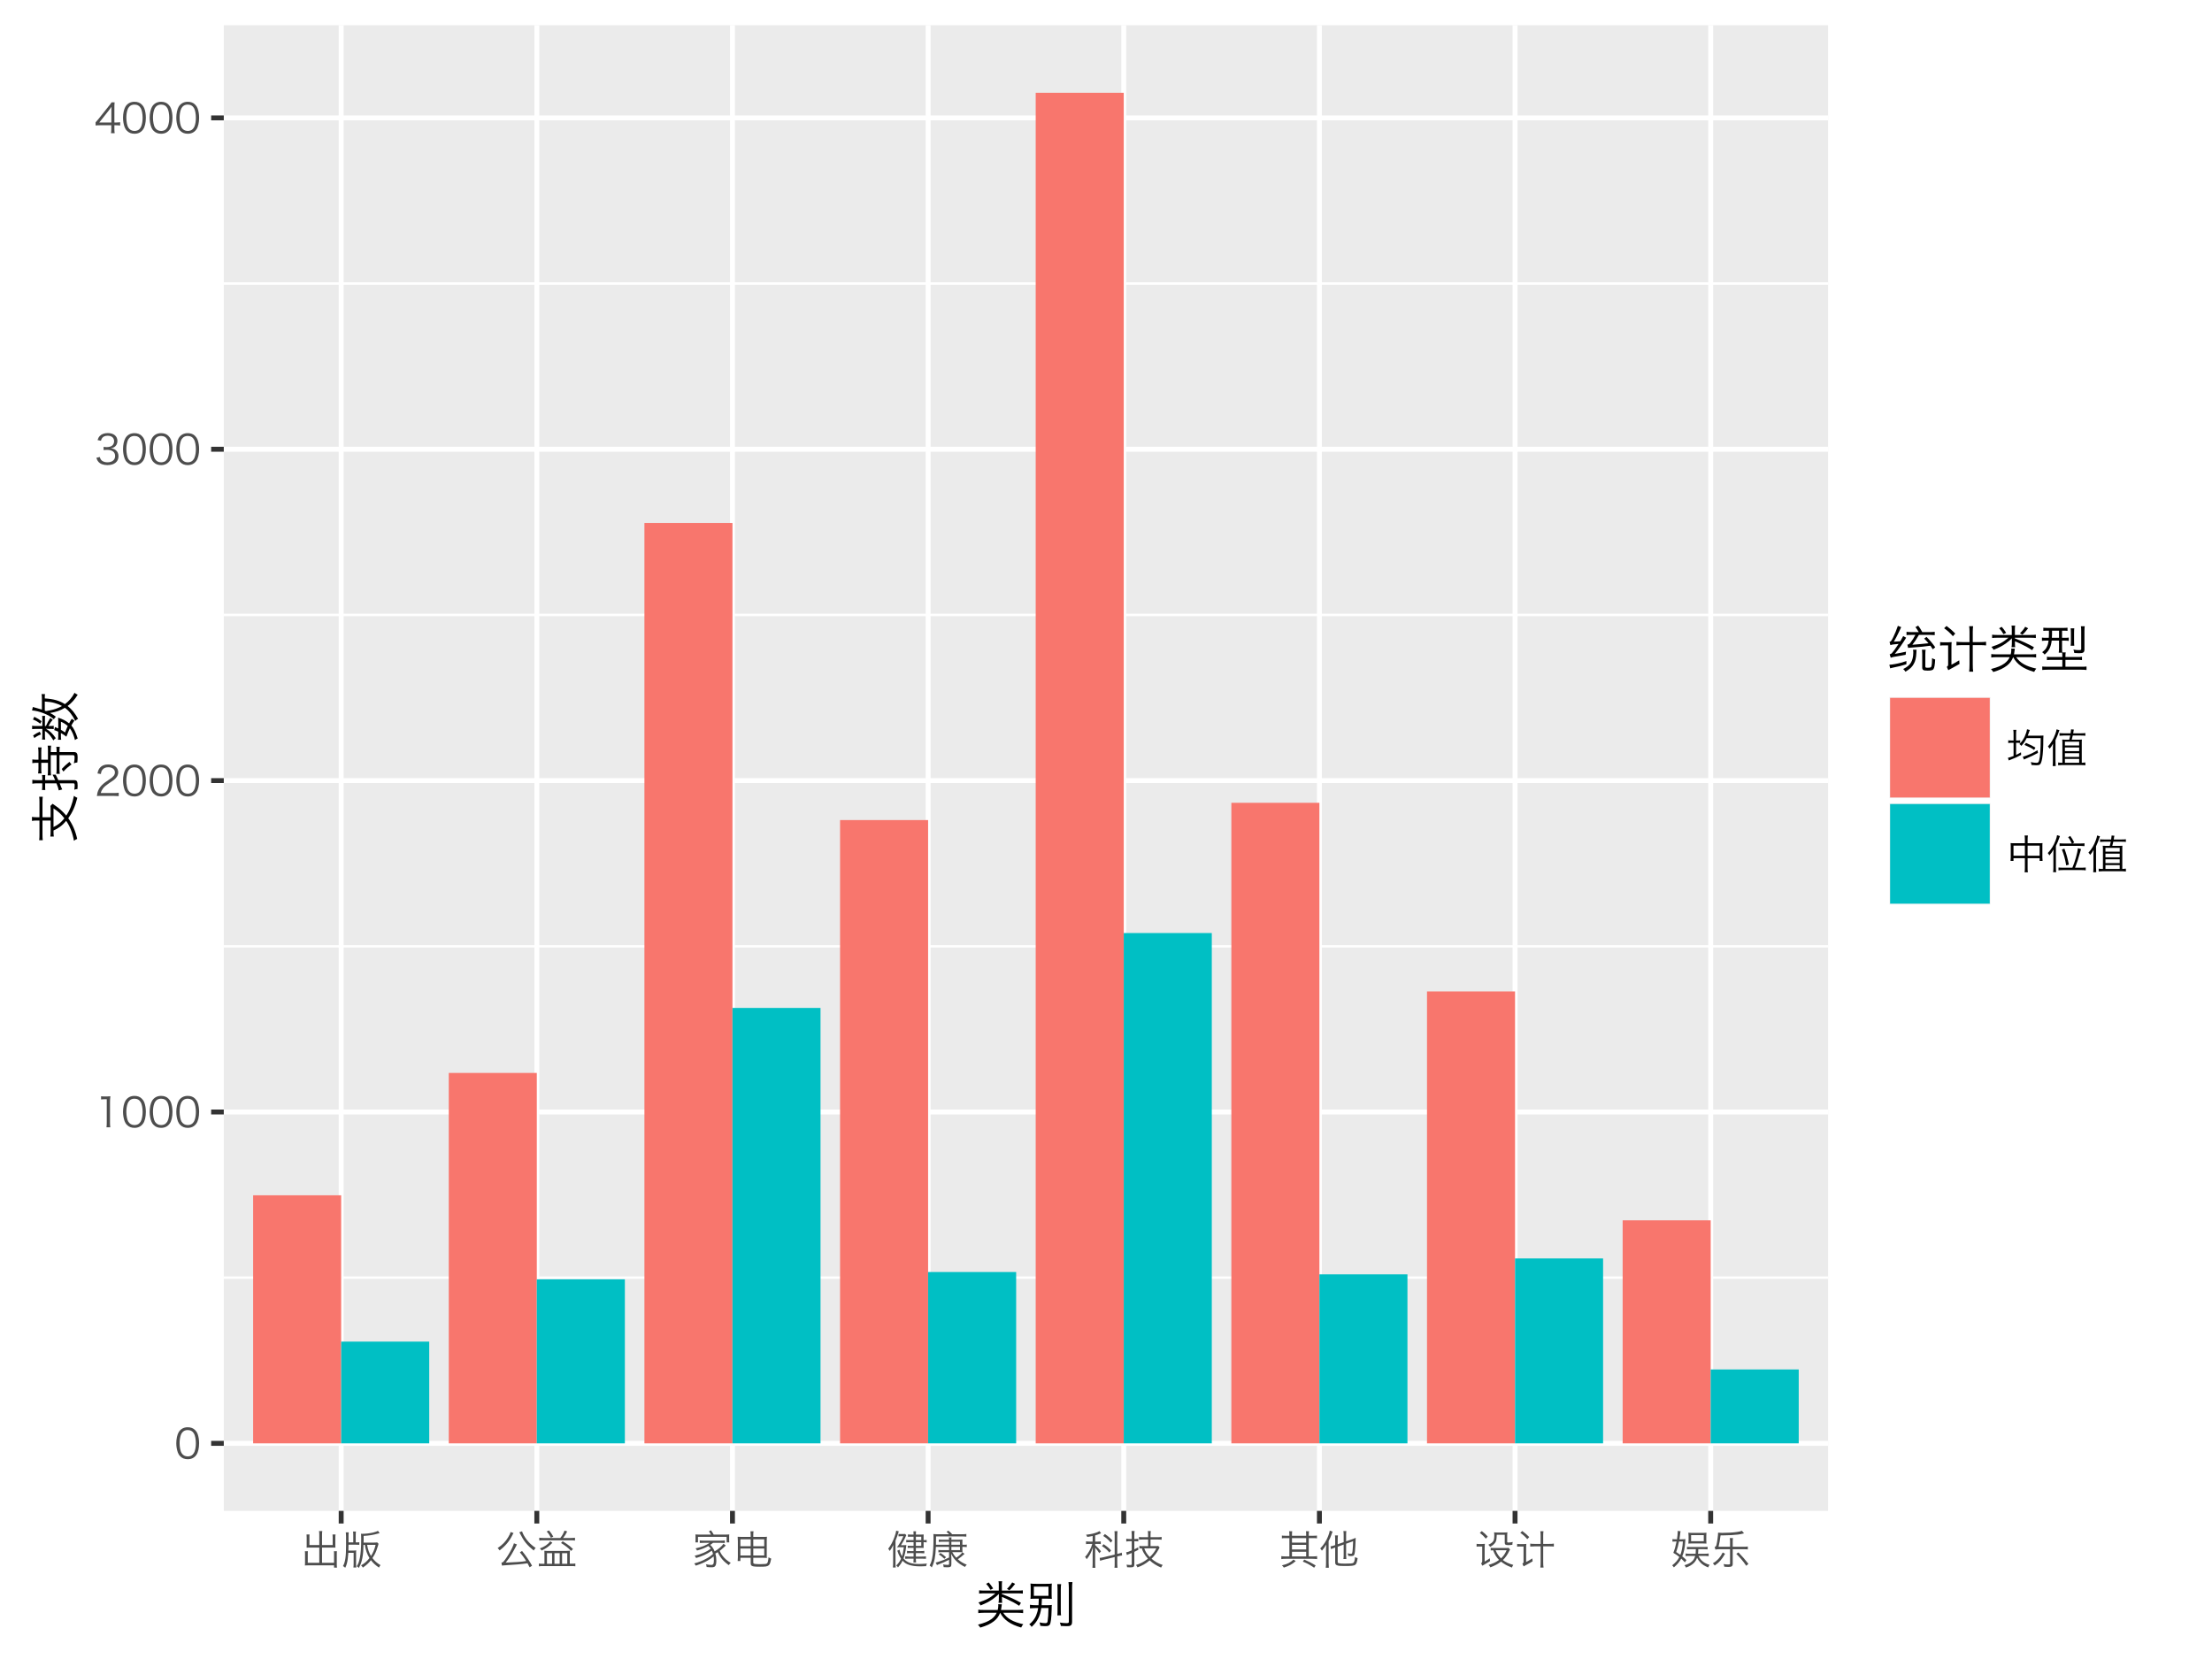 <?xml version="1.0" encoding="UTF-8"?>
<svg xmlns="http://www.w3.org/2000/svg" xmlns:xlink="http://www.w3.org/1999/xlink" width="480pt" height="360pt" viewBox="0 0 480 360" version="1.1">
<defs>
<g>
<symbol overflow="visible" id="glyph0-0">
<path style="stroke:none;" d="M 0.875 -7.562 L 0.875 0.875 L 7.922 0.875 L 7.922 -7.562 Z M 7.172 -7.109 L 4.406 -3.703 L 1.641 -7.109 Z M 7.453 0.078 L 4.703 -3.328 L 7.453 -6.734 Z M 1.641 0.422 L 4.406 -2.969 L 7.156 0.422 Z M 1.344 0.078 L 1.344 -6.75 L 4.109 -3.328 Z M 1.344 0.078 "/>
</symbol>
<symbol overflow="visible" id="glyph0-1">
<path style="stroke:none;" d="M 2.891 0.078 C 3.688 0.078 4.312 -0.234 4.75 -0.844 C 5.141 -1.375 5.359 -2.328 5.359 -3.391 C 5.359 -4.109 5.25 -4.828 5.031 -5.422 C 4.922 -5.719 4.75 -5.984 4.5 -6.234 C 4.109 -6.656 3.547 -6.859 2.891 -6.859 C 2.016 -6.859 1.344 -6.484 0.922 -5.781 C 0.609 -5.266 0.406 -4.312 0.406 -3.391 C 0.406 -2.672 0.531 -1.969 0.75 -1.359 C 0.859 -1.062 1.031 -0.781 1.281 -0.547 C 1.688 -0.125 2.234 0.078 2.891 0.078 Z M 2.891 -6.25 C 3.5 -6.25 3.969 -5.984 4.266 -5.453 C 4.5 -5.047 4.656 -4.172 4.656 -3.406 C 4.656 -2.75 4.578 -2.172 4.391 -1.625 C 4.312 -1.375 4.172 -1.141 3.969 -0.938 C 3.719 -0.672 3.328 -0.531 2.891 -0.531 C 2.297 -0.531 1.844 -0.781 1.531 -1.297 C 1.297 -1.703 1.125 -2.562 1.125 -3.391 C 1.125 -4.031 1.203 -4.625 1.391 -5.156 C 1.453 -5.391 1.594 -5.609 1.781 -5.812 C 2.062 -6.109 2.422 -6.25 2.891 -6.25 Z M 2.891 -6.25 "/>
</symbol>
<symbol overflow="visible" id="glyph0-2">
<path style="stroke:none;" d="M 1.422 -6.094 C 1.672 -6.125 1.906 -6.141 2.188 -6.141 L 2.656 -6.141 L 2.656 -1.047 C 2.656 -0.641 2.641 -0.359 2.594 -0.047 L 3.422 -0.047 C 3.375 -0.375 3.359 -0.641 3.359 -1.047 L 3.359 -5.328 C 3.359 -5.797 3.375 -6.25 3.438 -6.781 C 3.141 -6.75 3 -6.734 2.703 -6.734 L 2.141 -6.734 C 1.812 -6.734 1.641 -6.75 1.422 -6.781 Z M 1.422 -6.094 "/>
</symbol>
<symbol overflow="visible" id="glyph0-3">
<path style="stroke:none;" d="M 4.156 -0.047 C 4.594 -0.047 4.891 -0.031 5.25 0 L 5.25 -0.734 C 4.906 -0.688 4.609 -0.672 4.172 -0.672 L 1.359 -0.672 C 1.469 -1.094 1.594 -1.344 1.859 -1.703 C 2.156 -2.062 2.438 -2.312 3.125 -2.781 C 4.141 -3.453 4.359 -3.609 4.625 -3.922 C 4.969 -4.297 5.141 -4.719 5.141 -5.156 C 5.141 -6.203 4.297 -6.875 2.969 -6.875 C 2.188 -6.875 1.594 -6.641 1.203 -6.188 C 0.906 -5.875 0.781 -5.562 0.641 -4.922 L 1.375 -4.797 C 1.438 -5.25 1.516 -5.453 1.688 -5.688 C 1.953 -6.062 2.391 -6.266 2.969 -6.266 C 3.859 -6.266 4.422 -5.828 4.422 -5.156 C 4.422 -4.625 4.141 -4.234 3.266 -3.656 C 2.25 -2.953 2.219 -2.953 1.922 -2.688 C 1.359 -2.203 1 -1.719 0.781 -1.172 C 0.641 -0.828 0.609 -0.703 0.516 -0.016 C 0.797 -0.047 0.938 -0.047 1.484 -0.047 Z M 4.156 -0.047 "/>
</symbol>
<symbol overflow="visible" id="glyph0-4">
<path style="stroke:none;" d="M 0.391 -1.5 C 0.547 -1.047 0.656 -0.859 0.844 -0.641 C 1.266 -0.172 1.922 0.078 2.812 0.078 C 4.281 0.078 5.203 -0.656 5.203 -1.844 C 5.203 -2.406 5 -2.875 4.609 -3.172 C 4.312 -3.406 4.031 -3.5 3.531 -3.547 C 3.938 -3.641 4.125 -3.703 4.359 -3.875 C 4.734 -4.141 4.969 -4.625 4.969 -5.156 C 4.969 -6.203 4.156 -6.875 2.891 -6.875 C 2.125 -6.875 1.516 -6.656 1.141 -6.234 C 0.922 -6.016 0.812 -5.812 0.656 -5.359 L 1.391 -5.203 C 1.484 -5.531 1.547 -5.672 1.672 -5.828 C 1.922 -6.141 2.312 -6.297 2.844 -6.297 C 3.734 -6.297 4.25 -5.844 4.25 -5.094 C 4.25 -4.781 4.125 -4.453 3.906 -4.234 C 3.641 -3.969 3.203 -3.828 2.625 -3.828 C 2.391 -3.828 2.172 -3.859 1.969 -3.891 L 1.969 -3.188 C 2.203 -3.219 2.422 -3.234 2.672 -3.234 C 3.844 -3.234 4.469 -2.766 4.469 -1.891 C 4.469 -1.062 3.828 -0.531 2.812 -0.531 C 2.359 -0.531 1.969 -0.641 1.672 -0.844 C 1.406 -1.031 1.281 -1.219 1.141 -1.688 Z M 0.391 -1.5 "/>
</symbol>
<symbol overflow="visible" id="glyph0-5">
<path style="stroke:none;" d="M 0.266 -1.719 C 0.562 -1.75 0.828 -1.766 1.312 -1.766 L 3.672 -1.766 L 3.672 -1 C 3.672 -0.609 3.656 -0.359 3.609 -0.047 L 4.406 -0.047 C 4.359 -0.375 4.344 -0.578 4.344 -1 L 4.344 -1.766 L 4.656 -1.766 C 5.047 -1.766 5.266 -1.734 5.594 -1.703 L 5.594 -2.422 C 5.266 -2.391 5.047 -2.359 4.672 -2.359 L 4.344 -2.359 L 4.344 -5.25 C 4.344 -5.953 4.344 -6.219 4.391 -6.734 L 3.734 -6.734 C 3.531 -6.438 3.375 -6.203 3.062 -5.844 L 0.844 -3.062 C 0.656 -2.844 0.453 -2.594 0.266 -2.391 Z M 3.688 -2.359 L 1.062 -2.359 L 3.078 -4.906 C 3.328 -5.234 3.547 -5.531 3.734 -5.781 C 3.688 -5.344 3.688 -5.062 3.688 -4.594 Z M 3.688 -2.359 "/>
</symbol>
<symbol overflow="visible" id="glyph0-6">
<path style="stroke:none;" d="M 4.047 -4.25 L 1.906 -4.25 L 1.906 -5.906 C 1.906 -6.172 1.906 -6.375 1.938 -6.547 L 1.281 -6.547 C 1.297 -6.312 1.312 -6.094 1.312 -5.875 L 1.312 -4.141 C 1.312 -3.984 1.312 -3.859 1.297 -3.688 C 1.484 -3.688 1.688 -3.703 1.844 -3.703 L 4.047 -3.703 L 4.047 -0.406 L 1.547 -0.406 L 1.547 -2.156 C 1.547 -2.5 1.547 -2.688 1.578 -2.906 L 0.922 -2.906 C 0.953 -2.688 0.953 -2.469 0.953 -2.125 L 0.953 -0.469 C 0.953 -0.219 0.953 -0.031 0.922 0.188 C 1.141 0.156 1.344 0.156 1.625 0.156 L 7.25 0.156 L 7.25 0.656 L 7.891 0.656 C 7.859 0.438 7.844 0.234 7.844 -0.078 L 7.844 -2.125 C 7.844 -2.469 7.844 -2.688 7.875 -2.906 L 7.219 -2.906 C 7.25 -2.688 7.25 -2.469 7.25 -2.156 L 7.25 -0.406 L 4.641 -0.406 L 4.641 -3.703 L 7 -3.703 C 7.172 -3.703 7.375 -3.688 7.547 -3.688 C 7.531 -3.828 7.531 -3.953 7.531 -4.141 L 7.531 -5.891 C 7.531 -6.125 7.531 -6.297 7.578 -6.547 L 6.922 -6.547 C 6.938 -6.344 6.953 -6.156 6.953 -5.906 L 6.953 -4.25 L 4.641 -4.25 L 4.641 -6.469 C 4.641 -6.844 4.656 -7.031 4.703 -7.281 L 3.984 -7.281 C 4.031 -7.078 4.047 -6.875 4.047 -6.469 Z M 4.047 -4.25 "/>
</symbol>
<symbol overflow="visible" id="glyph0-7">
<path style="stroke:none;" d="M 5.141 -4.297 C 5.328 -3.109 5.625 -2.266 6.094 -1.516 C 6.125 -1.453 6.125 -1.453 6.141 -1.422 C 5.562 -0.688 5.078 -0.281 4.312 0.156 C 4.484 0.297 4.578 0.422 4.703 0.641 C 5.453 0.125 6.016 -0.375 6.453 -0.969 C 6.969 -0.297 7.438 0.109 8.203 0.641 C 8.297 0.422 8.375 0.297 8.531 0.109 C 7.75 -0.359 7.281 -0.781 6.781 -1.422 C 6.922 -1.625 7.078 -1.875 7.203 -2.109 C 7.5 -2.641 7.828 -3.5 7.984 -4.078 C 8.047 -4.344 8.062 -4.375 8.109 -4.531 L 7.812 -4.828 C 7.656 -4.797 7.422 -4.781 7.031 -4.781 L 4.859 -4.781 C 4.875 -5.062 4.875 -5.125 4.875 -5.141 L 4.875 -6.234 C 5.938 -6.281 7.016 -6.453 7.969 -6.734 C 8.203 -6.797 8.203 -6.797 8.344 -6.828 L 7.984 -7.344 C 7.844 -7.234 7.344 -7.062 6.953 -6.969 C 6.188 -6.797 5.344 -6.688 4.578 -6.688 C 4.469 -6.688 4.422 -6.688 4.297 -6.703 C 4.328 -6.453 4.344 -6.203 4.344 -5.547 C 4.344 -3.766 4.25 -2.484 4.062 -1.5 C 3.891 -0.641 3.734 -0.188 3.375 0.359 C 3.594 0.469 3.688 0.547 3.828 0.719 C 4.109 0.156 4.203 -0.031 4.297 -0.297 C 4.516 -0.906 4.703 -1.828 4.781 -2.844 C 4.812 -3.172 4.812 -3.172 4.844 -4.297 Z M 7.469 -4.297 C 7.25 -3.344 6.953 -2.625 6.469 -1.875 C 6.047 -2.578 5.828 -3.203 5.625 -4.297 Z M 1.594 -4.828 L 1.594 -6.031 C 1.594 -6.453 1.594 -6.781 1.641 -7 L 1 -7 C 1.031 -6.734 1.062 -6.469 1.062 -6.062 L 1.062 -4.141 C 1.062 -1.703 0.875 -0.5 0.391 0.312 C 0.641 0.453 0.719 0.516 0.875 0.688 C 1.062 0.312 1.141 0.109 1.234 -0.234 C 1.391 -0.828 1.5 -1.609 1.547 -2.484 C 1.547 -2.531 1.547 -2.531 1.547 -2.562 L 2.703 -2.562 L 2.703 -0.359 C 2.703 0.156 2.688 0.359 2.656 0.625 L 3.281 0.625 C 3.25 0.359 3.234 0.109 3.234 -0.344 L 3.234 -2.312 C 3.234 -2.734 3.234 -2.906 3.266 -3.094 C 3.062 -3.062 2.875 -3.047 2.531 -3.047 L 1.562 -3.047 C 1.578 -3.5 1.594 -3.797 1.594 -4.297 L 1.594 -4.328 L 3.109 -4.328 C 3.594 -4.328 3.734 -4.312 3.938 -4.297 L 3.938 -4.859 C 3.75 -4.828 3.547 -4.828 3.156 -4.828 L 3.156 -6.344 C 3.156 -6.688 3.172 -6.969 3.203 -7.188 L 2.578 -7.188 C 2.609 -6.969 2.625 -6.688 2.625 -6.344 L 2.625 -4.828 Z M 1.594 -4.828 "/>
</symbol>
<symbol overflow="visible" id="glyph0-8">
<path style="stroke:none;" d="M 1.234 0.203 C 1.297 0.188 1.547 0.156 1.703 0.156 C 4.031 0.031 5.672 -0.125 6.781 -0.297 C 6.922 -0.031 7 0.109 7.234 0.578 L 7.766 0.234 C 7.172 -0.844 6.469 -1.875 5.594 -2.969 L 5.125 -2.672 C 5.625 -2.047 5.984 -1.578 6.234 -1.188 C 6.422 -0.875 6.422 -0.875 6.484 -0.781 C 5.531 -0.609 4.188 -0.516 2.047 -0.438 C 2.828 -1.453 2.875 -1.531 3.266 -2.141 C 3.609 -2.734 4.078 -3.562 4.344 -4.094 C 4.406 -4.25 4.422 -4.281 4.5 -4.375 L 3.828 -4.625 C 3.812 -4.562 3.812 -4.562 3.703 -4.25 C 3.578 -3.875 3.375 -3.453 3.062 -2.906 C 2.641 -2.109 1.953 -1.078 1.516 -0.594 C 1.406 -0.5 1.328 -0.469 1.125 -0.438 Z M 3.094 -7.078 C 3.047 -6.797 2.891 -6.438 2.562 -5.906 C 2.016 -5 1.344 -4.297 0.297 -3.594 C 0.469 -3.438 0.578 -3.312 0.719 -3.094 C 1.969 -4.031 2.844 -5.078 3.5 -6.406 C 3.641 -6.703 3.672 -6.75 3.75 -6.859 Z M 5 -7.016 C 5.062 -6.938 5.078 -6.875 5.141 -6.766 C 6 -5.062 6.656 -4.25 8.125 -3.062 C 8.25 -3.297 8.344 -3.422 8.547 -3.609 C 7.656 -4.234 7.109 -4.75 6.594 -5.422 C 6.109 -6.047 5.734 -6.75 5.594 -7.234 Z M 5 -7.016 "/>
</symbol>
<symbol overflow="visible" id="glyph0-9">
<path style="stroke:none;" d="M 1.438 -5.781 C 1.031 -5.781 0.781 -5.812 0.531 -5.844 L 0.531 -5.219 C 0.781 -5.266 1.062 -5.281 1.438 -5.281 L 7.391 -5.281 C 7.75 -5.281 8.031 -5.266 8.281 -5.219 L 8.281 -5.844 C 8.047 -5.812 7.797 -5.781 7.375 -5.781 L 5.703 -5.781 C 6.078 -6.25 6.297 -6.594 6.594 -7.203 L 6.016 -7.391 C 5.766 -6.75 5.5 -6.297 5.094 -5.781 Z M 2.141 -7.188 C 2.562 -6.734 2.75 -6.438 3.062 -5.828 L 3.578 -6.078 C 3.266 -6.641 3.031 -6.969 2.641 -7.422 Z M 1.656 -0.188 L 1.141 -0.188 C 0.797 -0.188 0.641 -0.203 0.453 -0.25 L 0.453 0.375 C 0.672 0.328 0.938 0.312 1.281 0.312 L 7.578 0.312 C 7.906 0.312 8.109 0.328 8.359 0.359 L 8.359 -0.25 C 8.156 -0.219 7.984 -0.203 7.641 -0.203 L 7.156 -0.203 L 7.156 -2.25 C 7.156 -2.609 7.156 -2.844 7.203 -3.016 C 6.938 -2.984 6.641 -2.969 6.266 -2.969 L 2.594 -2.969 C 2.172 -2.969 1.859 -2.984 1.641 -3.016 C 1.656 -2.828 1.656 -2.672 1.656 -2.25 Z M 2.203 -2.484 L 3.312 -2.484 L 3.312 -0.188 L 2.203 -0.188 Z M 3.828 -2.484 L 4.969 -2.484 L 4.969 -0.188 L 3.828 -0.188 Z M 5.484 -2.484 L 6.609 -2.484 L 6.609 -0.188 L 5.484 -0.188 Z M 2.906 -5.078 C 2.453 -4.422 1.703 -3.891 0.656 -3.516 C 0.844 -3.359 0.906 -3.281 1.031 -3.062 C 2 -3.5 2.688 -3.984 3.375 -4.734 Z M 7.844 -3.391 C 7.375 -3.859 7.016 -4.141 6.516 -4.484 C 5.875 -4.906 5.875 -4.906 5.609 -5.078 L 5.266 -4.688 C 5.734 -4.406 5.953 -4.25 6.438 -3.891 C 6.812 -3.594 6.969 -3.453 7.453 -2.969 Z M 7.844 -3.391 "/>
</symbol>
<symbol overflow="visible" id="glyph0-10">
<path style="stroke:none;" d="M 6.844 -4.531 C 6.594 -4.078 5.75 -3.344 4.922 -2.875 C 4.703 -3.453 4.359 -3.969 3.969 -4.281 C 4.234 -4.469 4.297 -4.516 4.469 -4.641 C 4.531 -4.703 4.531 -4.703 4.578 -4.734 L 6.281 -4.734 C 6.609 -4.734 6.875 -4.719 7.141 -4.703 L 7.141 -5.266 C 6.922 -5.219 6.688 -5.203 6.281 -5.203 L 2.562 -5.203 C 2.156 -5.203 1.938 -5.219 1.703 -5.266 L 1.703 -4.703 C 1.969 -4.719 2.25 -4.734 2.562 -4.734 L 3.859 -4.734 C 3.031 -4.172 2.156 -3.828 0.781 -3.531 C 0.938 -3.375 0.984 -3.297 1.109 -3.062 C 2.219 -3.375 2.797 -3.609 3.562 -4.031 C 3.781 -3.859 3.891 -3.734 4.078 -3.453 C 3.5 -3.031 3.188 -2.859 2.594 -2.594 C 1.859 -2.281 1.391 -2.125 0.578 -1.922 C 0.734 -1.766 0.812 -1.656 0.906 -1.438 C 2.219 -1.828 3.25 -2.281 4.203 -2.953 C 4.219 -2.969 4.266 -2.984 4.312 -3.031 C 4.422 -2.812 4.5 -2.641 4.578 -2.328 C 4.062 -1.859 3.688 -1.594 3.109 -1.297 C 2.312 -0.844 1.469 -0.516 0.5 -0.266 C 0.641 -0.109 0.719 0.016 0.828 0.219 C 1.875 -0.125 2.609 -0.438 3.391 -0.875 C 3.891 -1.156 4.156 -1.344 4.703 -1.781 C 4.734 -1.531 4.766 -1.281 4.766 -1 C 4.766 -0.156 4.641 0.062 4.172 0.062 C 3.859 0.062 3.5 0.016 3.047 -0.078 C 3.141 0.141 3.172 0.266 3.188 0.516 C 3.594 0.562 3.953 0.578 4.234 0.578 C 4.672 0.578 4.891 0.516 5.047 0.312 C 5.219 0.109 5.297 -0.312 5.297 -0.859 C 5.297 -1.391 5.25 -1.812 5.078 -2.406 C 5.344 -2.547 5.359 -2.562 5.609 -2.703 C 5.781 -2.297 5.969 -1.984 6.188 -1.656 C 6.641 -1 7.078 -0.578 7.984 0.109 C 8.141 -0.109 8.266 -0.25 8.422 -0.391 C 7.594 -0.875 7.062 -1.359 6.609 -1.969 C 6.391 -2.25 6.312 -2.375 6.016 -2.984 C 6.234 -3.156 6.578 -3.422 6.812 -3.656 C 7.156 -3.969 7.156 -3.969 7.344 -4.141 Z M 1.625 -6.516 C 1.25 -6.516 1.031 -6.531 0.75 -6.547 C 0.781 -6.375 0.781 -6.203 0.781 -5.969 L 0.781 -5.438 C 0.781 -5.172 0.781 -5.031 0.75 -4.828 L 1.312 -4.828 L 1.312 -6.031 L 7.531 -6.031 L 7.531 -4.828 L 8.109 -4.828 C 8.078 -5.016 8.078 -5.156 8.078 -5.422 L 8.078 -5.969 C 8.078 -6.234 8.078 -6.391 8.109 -6.547 C 7.828 -6.531 7.594 -6.516 7.219 -6.516 L 4.719 -6.516 C 4.547 -6.844 4.406 -7.062 4.141 -7.453 L 3.688 -7.219 C 3.891 -6.953 3.969 -6.812 4.141 -6.516 Z M 1.625 -6.516 "/>
</symbol>
<symbol overflow="visible" id="glyph0-11">
<path style="stroke:none;" d="M 4.516 -6.016 L 4.516 -6.438 C 4.516 -6.812 4.531 -7 4.578 -7.234 L 3.906 -7.234 C 3.938 -6.969 3.953 -6.719 3.953 -6.438 L 3.953 -6.016 L 1.984 -6.016 C 1.703 -6.016 1.406 -6.031 1.125 -6.047 C 1.156 -5.75 1.172 -5.438 1.172 -5.062 L 1.172 -1.594 C 1.172 -1.281 1.156 -1.031 1.125 -0.781 L 1.719 -0.781 L 1.719 -1.484 L 3.953 -1.484 L 3.953 -0.375 C 3.953 0 4.016 0.156 4.219 0.266 C 4.453 0.406 4.922 0.453 5.984 0.453 C 7.188 0.453 7.531 0.406 7.844 0.156 C 8.109 -0.047 8.203 -0.312 8.406 -1.312 C 8.25 -1.359 8.188 -1.391 7.984 -1.5 C 7.906 -1.547 7.875 -1.562 7.828 -1.594 C 7.75 -0.781 7.656 -0.406 7.484 -0.266 C 7.344 -0.156 7.062 -0.109 6.172 -0.109 C 6.109 -0.109 6.031 -0.109 5.969 -0.109 C 5.828 -0.109 5.703 -0.109 5.609 -0.109 C 5.125 -0.109 4.75 -0.156 4.625 -0.234 C 4.562 -0.266 4.516 -0.328 4.516 -0.438 L 4.516 -1.484 L 6.594 -1.484 C 7 -1.484 7.172 -1.469 7.469 -1.438 C 7.438 -1.641 7.438 -1.844 7.438 -2.188 L 7.438 -5.219 C 7.438 -5.484 7.453 -5.844 7.484 -6.047 C 7.156 -6.016 6.891 -6.016 6.344 -6.016 Z M 3.953 -5.5 L 3.953 -4 L 1.719 -4 L 1.719 -5.5 Z M 3.953 -3.5 L 3.953 -1.984 L 1.719 -1.984 L 1.719 -3.5 Z M 4.516 -5.5 L 6.891 -5.5 L 6.891 -4 L 4.516 -4 Z M 4.516 -3.5 L 6.891 -3.5 L 6.891 -1.984 L 4.516 -1.984 Z M 4.516 -3.5 "/>
</symbol>
<symbol overflow="visible" id="glyph0-12">
<path style="stroke:none;" d="M 5.641 -4.875 L 5.641 -4.078 L 5.016 -4.078 C 4.734 -4.078 4.578 -4.078 4.375 -4.109 L 4.375 -3.609 C 4.578 -3.641 4.75 -3.641 5.016 -3.641 L 5.641 -3.641 L 5.641 -2.938 L 4.984 -2.938 C 4.609 -2.938 4.406 -2.953 4.219 -2.984 L 4.219 -2.453 C 4.406 -2.484 4.641 -2.5 4.984 -2.5 L 5.641 -2.5 L 5.641 -1.75 L 4.641 -1.75 C 4.312 -1.75 4.078 -1.766 3.828 -1.797 L 3.828 -1.25 C 4.047 -1.281 4.25 -1.297 4.641 -1.297 L 5.641 -1.297 L 5.641 -1.125 C 5.641 -0.828 5.625 -0.672 5.609 -0.469 L 6.188 -0.469 C 6.156 -0.719 6.141 -0.875 6.141 -1.125 L 6.141 -1.297 L 7.453 -1.297 C 7.844 -1.297 8.062 -1.281 8.328 -1.266 L 8.328 -1.797 C 8.078 -1.766 7.828 -1.75 7.453 -1.75 L 6.141 -1.75 L 6.141 -2.5 L 7.141 -2.5 C 7.438 -2.5 7.703 -2.484 7.969 -2.453 L 7.969 -2.984 C 7.734 -2.953 7.531 -2.938 7.156 -2.938 L 6.141 -2.938 L 6.141 -3.641 L 7.156 -3.641 C 7.422 -3.641 7.641 -3.641 7.828 -3.625 C 7.812 -3.797 7.812 -3.922 7.812 -4.156 L 7.812 -4.875 L 7.906 -4.875 C 8.078 -4.875 8.25 -4.859 8.484 -4.828 L 8.484 -5.359 C 8.297 -5.328 8.156 -5.328 7.906 -5.328 L 7.812 -5.328 L 7.812 -5.953 C 7.812 -6.312 7.812 -6.359 7.828 -6.547 C 7.688 -6.531 7.5 -6.516 7.172 -6.516 L 6.141 -6.516 L 6.141 -6.594 C 6.141 -6.875 6.156 -7.031 6.172 -7.234 L 5.609 -7.234 C 5.625 -7.031 5.641 -6.875 5.641 -6.594 L 5.641 -6.516 L 5.094 -6.516 C 4.781 -6.516 4.625 -6.531 4.422 -6.562 L 4.422 -6.031 C 4.641 -6.062 4.797 -6.062 5.094 -6.062 L 5.641 -6.062 L 5.641 -5.328 L 4.906 -5.328 C 4.469 -5.328 4.25 -5.328 4.047 -5.359 L 4.047 -4.828 C 4.25 -4.859 4.453 -4.875 4.828 -4.875 Z M 6.141 -4.875 L 7.312 -4.875 L 7.312 -4.078 L 6.141 -4.078 Z M 6.141 -5.328 L 6.141 -6.062 L 7.312 -6.062 L 7.312 -5.328 Z M 2.906 -4.219 C 3.312 -4.828 3.734 -5.609 3.953 -6.156 C 4.016 -6.297 4.031 -6.328 4.062 -6.391 L 3.812 -6.656 C 3.688 -6.641 3.594 -6.641 3.344 -6.641 L 2.891 -6.641 C 2.688 -6.641 2.5 -6.641 2.375 -6.656 L 2.375 -6.125 C 2.516 -6.156 2.688 -6.172 2.875 -6.172 L 3.422 -6.172 C 3.078 -5.328 2.656 -4.594 2.047 -3.75 C 2.281 -3.781 2.422 -3.781 2.688 -3.781 L 3.531 -3.781 C 3.406 -2.844 3.312 -2.344 3.125 -1.828 C 2.828 -2.359 2.703 -2.719 2.609 -3.234 L 2.109 -3.031 C 2.422 -2.172 2.422 -2.172 2.594 -1.859 C 2.703 -1.641 2.812 -1.438 2.922 -1.281 C 2.672 -0.719 2.344 -0.25 1.875 0.188 C 2.141 0.422 2.141 0.422 2.266 0.609 C 2.75 0.031 3 -0.312 3.25 -0.859 C 3.672 -0.391 4.062 -0.156 4.641 0.047 C 5.312 0.266 6.062 0.375 7.203 0.375 C 7.562 0.375 7.812 0.359 8.375 0.328 C 8.391 0.125 8.422 0.016 8.547 -0.234 C 7.781 -0.172 7.391 -0.141 6.875 -0.141 C 5.125 -0.141 4.188 -0.469 3.453 -1.344 C 3.688 -1.938 3.906 -2.891 4.016 -3.797 C 4.062 -4.031 4.062 -4.031 4.078 -4.25 C 3.922 -4.219 3.734 -4.219 3.266 -4.219 Z M 1.203 -0.453 C 1.203 0.016 1.188 0.328 1.156 0.625 L 1.766 0.625 C 1.734 0.328 1.719 0.047 1.719 -0.469 L 1.719 -5.203 C 1.953 -5.75 2.141 -6.297 2.297 -6.797 C 2.344 -6.984 2.359 -7.016 2.438 -7.219 L 1.875 -7.375 C 1.844 -7.078 1.688 -6.531 1.5 -6.016 C 1.109 -4.938 0.734 -4.219 0.141 -3.453 C 0.188 -3.406 0.188 -3.406 0.234 -3.328 C 0.328 -3.219 0.328 -3.219 0.406 -3.062 C 0.422 -3.047 0.453 -3.016 0.469 -2.969 C 0.781 -3.375 0.953 -3.688 1.234 -4.266 C 1.219 -3.844 1.203 -3.438 1.203 -2.922 Z M 1.203 -0.453 "/>
</symbol>
<symbol overflow="visible" id="glyph0-13">
<path style="stroke:none;" d="M 4.547 -4.312 L 1.703 -4.312 C 1.719 -5.359 1.719 -5.359 1.719 -6.125 L 7.453 -6.125 C 7.781 -6.125 8.016 -6.109 8.297 -6.078 L 8.297 -6.656 C 8.078 -6.609 7.828 -6.594 7.375 -6.594 L 5.219 -6.594 C 4.875 -6.984 4.75 -7.109 4.359 -7.375 L 4 -7.094 C 4.203 -6.938 4.297 -6.875 4.422 -6.734 C 4.516 -6.656 4.516 -6.656 4.562 -6.594 L 2.125 -6.594 C 1.656 -6.594 1.406 -6.609 1.141 -6.641 C 1.172 -6.391 1.172 -6.156 1.172 -5.641 C 1.172 -3.859 1.078 -2.328 0.875 -1.375 C 0.766 -0.797 0.641 -0.406 0.328 0.188 C 0.547 0.344 0.625 0.406 0.797 0.609 C 1.375 -0.578 1.594 -1.672 1.688 -3.859 L 4.547 -3.859 L 4.547 -3.156 L 2.922 -3.156 C 2.609 -3.156 2.422 -3.156 2.234 -3.188 L 2.234 -2.656 C 2.422 -2.688 2.625 -2.703 2.938 -2.703 L 4.547 -2.703 L 4.547 -1.547 C 3.531 -1.062 3.172 -0.906 2.359 -0.656 C 1.938 -0.516 1.859 -0.5 1.641 -0.453 L 1.922 0.094 C 2.016 0.047 2.109 0.016 2.25 -0.047 C 3.25 -0.422 3.406 -0.5 4.547 -1.047 L 4.547 -0.156 C 4.547 0.031 4.484 0.047 4.172 0.047 C 3.875 0.047 3.594 0.016 3.25 -0.047 C 3.328 0.172 3.359 0.312 3.375 0.547 C 3.719 0.578 3.938 0.578 4.172 0.578 C 4.859 0.578 5.047 0.453 5.047 -0.078 L 5.047 -1.453 C 5.047 -1.641 5.016 -2.078 5 -2.344 C 5.359 -1.656 5.688 -1.203 6.109 -0.797 C 6.656 -0.266 7.078 0.016 7.984 0.5 C 8.141 0.266 8.25 0.156 8.391 0.016 C 7.547 -0.328 7.016 -0.656 6.453 -1.172 C 6.891 -1.453 7.359 -1.828 7.906 -2.344 L 7.438 -2.672 C 7.094 -2.234 6.719 -1.906 6.109 -1.5 C 5.75 -1.875 5.531 -2.188 5.297 -2.609 C 5.297 -2.625 5.266 -2.656 5.25 -2.703 L 6.812 -2.703 C 7.016 -2.703 7.062 -2.703 7.453 -2.688 C 7.438 -2.875 7.438 -2.922 7.438 -3.297 L 7.438 -3.859 L 7.688 -3.859 C 7.953 -3.859 8.156 -3.844 8.391 -3.812 L 8.391 -4.359 C 8.219 -4.312 8.047 -4.312 7.703 -4.312 L 7.438 -4.312 L 7.438 -4.844 C 7.438 -5.094 7.438 -5.281 7.453 -5.438 C 7.219 -5.422 7.047 -5.406 6.703 -5.406 L 5.047 -5.406 C 5.047 -5.75 5.062 -5.781 5.078 -5.922 L 4.5 -5.922 C 4.516 -5.766 4.531 -5.672 4.547 -5.406 L 3.016 -5.406 C 2.672 -5.406 2.5 -5.422 2.312 -5.453 L 2.312 -4.922 C 2.531 -4.953 2.719 -4.969 3.016 -4.969 L 4.547 -4.969 Z M 6.922 -3.859 L 6.922 -3.156 L 5.047 -3.156 L 5.047 -3.859 Z M 6.922 -4.312 L 5.047 -4.312 L 5.047 -4.969 L 6.922 -4.969 Z M 2.312 -2.203 C 2.812 -1.922 3.062 -1.719 3.531 -1.266 L 3.891 -1.609 C 3.438 -2.016 3.156 -2.25 2.688 -2.531 Z M 2.312 -2.203 "/>
</symbol>
<symbol overflow="visible" id="glyph0-14">
<path style="stroke:none;" d="M 2.594 -3.672 C 2.953 -3.266 3.219 -2.922 3.5 -2.484 L 3.859 -2.891 C 3.438 -3.422 3.062 -3.828 2.594 -4.234 L 2.594 -4.5 L 3.188 -4.5 C 3.453 -4.5 3.641 -4.5 3.812 -4.453 L 3.812 -5.047 C 3.641 -5.016 3.484 -5 3.203 -5 L 2.594 -5 L 2.594 -6.344 C 3.047 -6.469 3.375 -6.594 3.672 -6.719 C 3.797 -6.781 3.797 -6.781 3.875 -6.812 L 3.531 -7.281 C 3.438 -7.219 3.297 -7.141 3.125 -7.062 C 2.406 -6.766 1.734 -6.609 0.609 -6.484 C 0.75 -6.297 0.797 -6.219 0.875 -6.016 C 1.406 -6.094 1.578 -6.109 2.047 -6.219 L 2.047 -5 L 1.406 -5 C 1.062 -5 0.859 -5.016 0.609 -5.062 L 0.609 -4.453 C 0.859 -4.484 1.078 -4.5 1.406 -4.5 L 1.969 -4.5 C 1.719 -3.547 1.094 -2.406 0.406 -1.672 C 0.578 -1.5 0.641 -1.406 0.75 -1.172 C 1.406 -1.969 1.797 -2.719 2.094 -3.766 C 2.062 -3.188 2.047 -2.688 2.047 -2.359 L 2.047 -0.328 C 2.047 0.094 2.031 0.391 2 0.688 L 2.641 0.688 C 2.609 0.375 2.594 0.125 2.594 -0.328 Z M 6.828 -1.641 L 6.828 -0.297 C 6.828 0.219 6.828 0.438 6.781 0.672 L 7.453 0.672 C 7.422 0.438 7.391 0.156 7.391 -0.281 L 7.391 -1.781 L 7.594 -1.828 C 7.922 -1.906 8.203 -1.969 8.438 -1.984 L 8.359 -2.609 C 8.156 -2.516 7.938 -2.453 7.531 -2.359 L 7.391 -2.328 L 7.391 -6.344 C 7.391 -6.75 7.422 -7 7.453 -7.266 L 6.781 -7.266 C 6.812 -7.047 6.828 -6.812 6.828 -6.344 L 6.828 -2.188 L 4.422 -1.609 C 4.062 -1.516 3.781 -1.484 3.578 -1.469 L 3.656 -0.844 C 3.875 -0.922 4.156 -1 4.484 -1.078 Z M 4.344 -6.219 C 5.031 -5.781 5.438 -5.422 5.984 -4.781 L 6.344 -5.234 C 5.859 -5.766 5.422 -6.156 4.703 -6.641 Z M 4.062 -4.031 C 4.828 -3.531 5.141 -3.25 5.688 -2.625 L 6.047 -3.078 C 5.531 -3.641 5.203 -3.906 4.422 -4.438 Z M 4.062 -4.031 "/>
</symbol>
<symbol overflow="visible" id="glyph0-15">
<path style="stroke:none;" d="M 5.812 -4.016 L 5.812 -5.453 L 7.312 -5.453 C 7.656 -5.453 8 -5.438 8.219 -5.406 L 8.219 -6.016 C 7.984 -5.969 7.688 -5.953 7.312 -5.953 L 5.812 -5.953 L 5.812 -6.391 C 5.812 -6.75 5.828 -7.016 5.875 -7.281 L 5.219 -7.281 C 5.266 -7 5.281 -6.734 5.281 -6.391 L 5.281 -5.953 L 4.219 -5.953 C 3.781 -5.953 3.5 -5.969 3.297 -6 L 3.297 -5.406 C 3.516 -5.438 3.797 -5.453 4.234 -5.453 L 5.281 -5.453 L 5.281 -4.016 L 4.172 -4.016 C 3.875 -4.016 3.609 -4.031 3.391 -4.078 L 3.391 -3.5 C 3.594 -3.516 3.75 -3.531 3.922 -3.531 C 3.938 -3.484 3.938 -3.484 3.969 -3.359 C 4.094 -3.016 4.141 -2.906 4.312 -2.594 C 4.594 -2.094 4.891 -1.688 5.25 -1.297 C 4.438 -0.641 3.578 -0.188 2.641 0.078 C 2.812 0.25 2.891 0.406 2.969 0.594 C 3.922 0.266 4.719 -0.172 5.625 -0.922 C 6.328 -0.281 7.109 0.219 8.109 0.641 C 8.203 0.438 8.297 0.266 8.453 0.078 C 7.453 -0.266 6.781 -0.641 6.031 -1.281 C 6.656 -1.906 7.172 -2.578 7.516 -3.234 C 7.656 -3.516 7.703 -3.594 7.781 -3.719 L 7.484 -4.062 C 7.359 -4.031 7.172 -4.016 6.875 -4.016 Z M 7.062 -3.531 C 6.719 -2.812 6.297 -2.25 5.641 -1.641 C 5.031 -2.281 4.719 -2.781 4.453 -3.531 Z M 1.734 -5.562 L 1.266 -5.562 C 0.969 -5.562 0.766 -5.594 0.547 -5.625 L 0.547 -5.016 C 0.859 -5.062 1.031 -5.078 1.266 -5.078 L 1.734 -5.078 L 1.734 -3.094 C 0.969 -2.766 0.859 -2.734 0.516 -2.672 L 0.688 -2.078 C 0.828 -2.141 0.922 -2.188 1.047 -2.25 C 1.344 -2.359 1.344 -2.359 1.734 -2.531 L 1.734 -0.172 C 1.734 0.031 1.672 0.078 1.406 0.078 C 1.156 0.078 0.891 0.047 0.594 0.016 C 0.672 0.219 0.703 0.359 0.719 0.562 C 0.969 0.578 1.125 0.594 1.359 0.594 C 2.109 0.594 2.297 0.469 2.297 -0.031 L 2.297 -2.781 C 2.5 -2.891 2.766 -3.016 3.156 -3.203 L 3.141 -3.75 C 2.766 -3.547 2.703 -3.516 2.297 -3.328 L 2.297 -5.078 L 2.484 -5.078 C 2.734 -5.078 2.922 -5.062 3.156 -5.047 L 3.156 -5.609 C 2.953 -5.578 2.75 -5.562 2.5 -5.562 L 2.297 -5.562 L 2.297 -6.422 C 2.297 -6.75 2.312 -7.047 2.359 -7.297 L 1.688 -7.297 C 1.719 -7.016 1.734 -6.734 1.734 -6.406 Z M 1.734 -5.562 "/>
</symbol>
<symbol overflow="visible" id="glyph0-16">
<path style="stroke:none;" d="M 2.844 -6.266 L 2.844 -6.406 C 2.844 -6.766 2.859 -7.031 2.891 -7.25 L 2.219 -7.25 C 2.266 -7.047 2.281 -6.781 2.281 -6.406 L 2.281 -6.266 L 1.516 -6.266 C 1.094 -6.266 0.875 -6.266 0.656 -6.312 L 0.656 -5.703 C 0.875 -5.75 1.125 -5.75 1.516 -5.75 L 2.281 -5.75 L 2.281 -1.781 L 1.516 -1.781 C 1.188 -1.781 0.797 -1.797 0.531 -1.844 L 0.531 -1.203 C 0.812 -1.25 1.172 -1.266 1.531 -1.266 L 7.25 -1.266 C 7.641 -1.266 8.016 -1.234 8.297 -1.203 L 8.297 -1.844 C 8.047 -1.797 7.656 -1.781 7.281 -1.781 L 6.484 -1.781 L 6.484 -5.75 L 7.375 -5.75 C 7.781 -5.75 8.031 -5.75 8.266 -5.703 L 8.266 -6.312 C 8.047 -6.266 7.797 -6.266 7.375 -6.266 L 6.484 -6.266 L 6.484 -6.406 C 6.484 -6.719 6.5 -7.016 6.547 -7.25 L 5.875 -7.25 C 5.922 -7.031 5.922 -6.812 5.922 -6.391 L 5.922 -6.266 Z M 2.844 -1.781 L 2.844 -2.797 L 5.922 -2.797 L 5.922 -1.781 Z M 2.844 -3.297 L 2.844 -4.297 L 5.922 -4.297 L 5.922 -3.297 Z M 2.844 -4.781 L 2.844 -5.75 L 5.922 -5.75 L 5.922 -4.781 Z M 3.172 -1.094 C 2.469 -0.438 1.875 -0.141 0.656 0.156 C 0.859 0.328 0.953 0.438 1.078 0.641 C 2.266 0.25 2.812 -0.047 3.656 -0.766 Z M 7.984 0.172 C 6.969 -0.438 6.594 -0.625 5.5 -1.094 L 5.203 -0.656 C 5.766 -0.438 5.984 -0.328 6.562 -0.016 C 7.062 0.266 7.234 0.375 7.656 0.672 Z M 7.984 0.172 "/>
</symbol>
<symbol overflow="visible" id="glyph0-17">
<path style="stroke:none;" d="M 5.266 -4.875 L 3.969 -4.422 L 3.969 -5.484 C 3.969 -5.844 4 -6.109 4.031 -6.344 L 3.375 -6.344 C 3.406 -6.094 3.422 -5.828 3.422 -5.453 L 3.422 -4.234 L 3.172 -4.156 C 2.922 -4.062 2.641 -4 2.406 -3.969 L 2.531 -3.359 C 2.688 -3.438 2.781 -3.484 3.266 -3.656 L 3.422 -3.703 L 3.422 -0.5 C 3.422 -0.094 3.547 0.078 3.969 0.188 C 4.234 0.266 4.734 0.297 5.406 0.297 C 6.969 0.297 7.484 0.25 7.781 0.031 C 8.016 -0.125 8.156 -0.531 8.297 -1.422 C 8.047 -1.484 7.969 -1.5 7.719 -1.641 C 7.656 -0.859 7.547 -0.5 7.344 -0.375 C 7.141 -0.25 6.703 -0.219 5.594 -0.219 C 4.891 -0.219 4.547 -0.234 4.297 -0.297 C 4.031 -0.344 3.969 -0.406 3.969 -0.641 L 3.969 -3.891 L 5.266 -4.359 L 5.266 -2.062 C 5.266 -1.703 5.25 -1.453 5.203 -1.219 L 5.844 -1.219 C 5.812 -1.453 5.797 -1.719 5.797 -2.062 L 5.797 -4.547 L 7.312 -5.078 C 7.297 -4.375 7.25 -3.688 7.219 -3.25 C 7.141 -2.422 7.109 -2.359 6.828 -2.359 C 6.641 -2.359 6.406 -2.391 6.109 -2.453 C 6.203 -2.234 6.234 -2.109 6.266 -1.891 C 6.516 -1.859 6.688 -1.859 6.891 -1.859 C 7.469 -1.859 7.609 -2.016 7.703 -2.766 C 7.766 -3.297 7.844 -4.719 7.859 -5.422 C 7.859 -5.531 7.859 -5.719 7.875 -5.812 C 7.703 -5.734 7.531 -5.656 7.172 -5.531 L 5.797 -5.062 L 5.797 -6.453 C 5.797 -6.797 5.812 -7.016 5.844 -7.281 L 5.203 -7.281 C 5.25 -7.016 5.266 -6.781 5.266 -6.453 Z M 1.438 -0.391 C 1.438 0.078 1.422 0.359 1.375 0.672 L 2.047 0.672 C 2.016 0.375 2 0.031 2 -0.375 L 2 -5.109 C 2.297 -5.672 2.484 -6.094 2.672 -6.672 C 2.781 -6.969 2.812 -7.062 2.859 -7.172 L 2.25 -7.375 C 2.203 -7.047 2.062 -6.578 1.875 -6.125 C 1.484 -5.125 0.953 -4.312 0.172 -3.5 C 0.344 -3.328 0.359 -3.312 0.547 -3.031 C 0.969 -3.531 1.094 -3.703 1.469 -4.344 C 1.438 -3.891 1.438 -3.609 1.438 -3.297 Z M 1.438 -0.391 "/>
</symbol>
<symbol overflow="visible" id="glyph0-18">
<path style="stroke:none;" d="M 2.203 -3.578 C 2.203 -4.016 2.219 -4.234 2.25 -4.516 C 2.047 -4.484 1.828 -4.469 1.578 -4.469 L 1.125 -4.469 C 0.797 -4.469 0.672 -4.484 0.453 -4.516 L 0.453 -3.891 C 0.672 -3.938 0.797 -3.938 1.094 -3.938 L 1.672 -3.938 L 1.672 -0.703 C 1.641 -0.469 1.609 -0.406 1.422 -0.297 L 1.703 0.234 L 2.328 -0.125 C 3.031 -0.547 3.172 -0.641 3.375 -0.766 L 3.328 -1.375 C 2.875 -1.062 2.641 -0.922 2.359 -0.75 C 2.281 -0.719 2.281 -0.719 2.203 -0.672 Z M 7.391 -3.641 C 7.219 -3.609 7.031 -3.609 6.719 -3.609 L 4.312 -3.609 C 3.984 -3.609 3.75 -3.609 3.516 -3.656 L 3.516 -3.078 C 3.703 -3.109 3.797 -3.109 4.031 -3.125 C 4.438 -2.109 4.719 -1.656 5.328 -1.016 C 4.641 -0.516 4.031 -0.234 3.062 0.047 C 3.266 0.266 3.312 0.344 3.438 0.594 C 4.469 0.188 5.156 -0.172 5.75 -0.656 C 6.047 -0.422 6.453 -0.156 6.797 0.047 C 7.125 0.219 7.125 0.219 8.125 0.641 C 8.203 0.391 8.281 0.266 8.422 0.062 C 7.391 -0.234 6.719 -0.547 6.156 -1 C 6.719 -1.516 7.172 -2.188 7.531 -2.953 C 7.578 -3.047 7.625 -3.125 7.719 -3.281 Z M 6.969 -3.125 C 6.594 -2.297 6.297 -1.859 5.75 -1.359 C 5.203 -1.906 4.938 -2.297 4.578 -3.125 Z M 1.156 -6.891 C 1.688 -6.484 2.062 -6.125 2.453 -5.641 L 2.875 -6.094 C 2.438 -6.578 2.109 -6.875 1.578 -7.281 Z M 6.562 -6.484 L 6.562 -4.781 C 6.562 -4.344 6.719 -4.234 7.344 -4.234 C 7.688 -4.234 7.969 -4.266 8.219 -4.312 C 8.219 -4.359 8.219 -4.391 8.219 -4.422 C 8.219 -4.562 8.25 -4.719 8.297 -4.922 C 7.906 -4.828 7.625 -4.797 7.312 -4.797 C 7.141 -4.797 7.094 -4.844 7.094 -5.031 L 7.094 -6.188 C 7.094 -6.547 7.109 -6.766 7.141 -7.016 C 6.922 -6.984 6.734 -6.969 6.438 -6.969 L 4.969 -6.969 C 4.672 -6.969 4.484 -6.984 4.25 -7.016 C 4.281 -6.859 4.297 -6.688 4.297 -6.469 C 4.297 -5.688 4.219 -5.266 4.031 -5.047 C 3.781 -4.719 3.5 -4.547 3 -4.312 C 3.234 -4.109 3.234 -4.109 3.375 -3.844 C 3.922 -4.141 4.281 -4.453 4.516 -4.812 C 4.734 -5.125 4.797 -5.531 4.828 -6.484 Z M 6.562 -6.484 "/>
</symbol>
<symbol overflow="visible" id="glyph0-19">
<path style="stroke:none;" d="M 5.547 -4.5 L 4.297 -4.5 C 3.859 -4.5 3.562 -4.516 3.297 -4.562 L 3.297 -3.922 C 3.594 -3.953 3.922 -3.969 4.312 -3.969 L 5.547 -3.969 L 5.547 -0.609 C 5.547 0.016 5.531 0.297 5.484 0.641 L 6.188 0.641 C 6.125 0.312 6.109 -0.047 6.109 -0.609 L 6.109 -3.969 L 7.375 -3.969 C 7.812 -3.969 8.109 -3.953 8.422 -3.922 L 8.422 -4.562 C 8.141 -4.516 7.844 -4.5 7.375 -4.5 L 6.109 -4.5 L 6.109 -6.281 C 6.109 -6.656 6.125 -6.984 6.172 -7.25 L 5.484 -7.25 C 5.531 -6.938 5.547 -6.688 5.547 -6.281 Z M 1.844 -0.531 C 1.797 -0.359 1.766 -0.297 1.594 -0.219 L 1.859 0.375 C 2.016 0.281 2.188 0.188 2.344 0.109 C 2.422 0.078 3.172 -0.328 3.234 -0.375 C 3.672 -0.641 3.672 -0.641 3.812 -0.719 L 3.75 -1.344 C 3.578 -1.234 3.547 -1.219 3.406 -1.141 C 3 -0.891 3 -0.891 2.891 -0.828 C 2.688 -0.719 2.531 -0.641 2.406 -0.578 L 2.406 -3.578 C 2.406 -4.016 2.422 -4.219 2.453 -4.5 C 2.25 -4.484 2.031 -4.453 1.781 -4.453 L 1.141 -4.453 C 0.797 -4.453 0.672 -4.469 0.453 -4.5 L 0.453 -3.891 C 0.672 -3.922 0.797 -3.938 1.094 -3.938 L 1.844 -3.938 Z M 1.141 -6.906 C 1.766 -6.469 2.156 -6.109 2.656 -5.531 L 3.078 -5.984 C 2.562 -6.516 2.156 -6.859 1.562 -7.297 Z M 1.141 -6.906 "/>
</symbol>
<symbol overflow="visible" id="glyph0-20">
<path style="stroke:none;" d="M 7.531 -1.891 C 7.844 -1.891 8.109 -1.875 8.359 -1.844 L 8.359 -2.422 C 8.109 -2.391 7.859 -2.359 7.516 -2.359 L 6.047 -2.359 C 6.094 -2.719 6.109 -2.969 6.109 -3.359 L 7.297 -3.359 C 7.609 -3.359 7.875 -3.328 8.125 -3.312 L 8.125 -3.875 C 7.906 -3.844 7.641 -3.828 7.297 -3.828 L 4.438 -3.828 C 4.094 -3.828 3.875 -3.844 3.656 -3.875 L 3.656 -3.312 C 3.859 -3.344 4.078 -3.359 4.438 -3.359 L 5.578 -3.359 C 5.562 -2.906 5.562 -2.734 5.531 -2.359 L 4.109 -2.359 C 3.797 -2.359 3.594 -2.391 3.359 -2.422 L 3.359 -1.844 C 3.578 -1.875 3.75 -1.891 4.125 -1.891 L 5.438 -1.891 C 5.281 -1.391 5.109 -1.062 4.844 -0.797 C 4.406 -0.359 3.953 -0.125 3.109 0.125 C 3.266 0.312 3.359 0.453 3.438 0.641 C 4.203 0.359 4.688 0.078 5.109 -0.328 C 5.438 -0.656 5.641 -0.953 5.844 -1.484 C 6.016 -1.125 6.297 -0.734 6.609 -0.422 C 7.031 0.016 7.5 0.297 8.25 0.609 C 8.344 0.359 8.422 0.234 8.562 0.047 C 7.781 -0.188 7.266 -0.469 6.828 -0.922 C 6.562 -1.172 6.312 -1.531 6.156 -1.891 Z M 1.25 -5.5 C 0.875 -5.5 0.688 -5.516 0.5 -5.547 L 0.5 -4.984 C 0.672 -5.016 0.875 -5.016 1.219 -5.016 L 1.391 -5.016 C 1.172 -3.953 1 -3.328 0.688 -2.562 C 1.359 -2.156 1.594 -2 2 -1.656 C 1.641 -0.953 1.203 -0.453 0.438 0.156 C 0.594 0.297 0.672 0.391 0.812 0.594 C 1.578 -0.078 1.969 -0.516 2.406 -1.312 C 2.719 -1.016 2.844 -0.891 3.203 -0.5 L 3.531 -0.984 C 3.156 -1.375 2.984 -1.516 2.625 -1.797 C 2.984 -2.641 3.203 -3.703 3.266 -4.906 C 3.297 -5.312 3.297 -5.312 3.312 -5.547 C 3.125 -5.516 2.891 -5.5 2.531 -5.5 L 2.016 -5.5 C 2.062 -5.812 2.094 -6.031 2.141 -6.406 C 2.188 -6.859 2.219 -7.062 2.266 -7.25 L 1.625 -7.312 C 1.641 -7.219 1.641 -7.188 1.641 -7.125 C 1.641 -6.703 1.578 -6.094 1.484 -5.5 Z M 2.766 -5.016 C 2.688 -3.75 2.5 -2.844 2.219 -2.125 C 1.969 -2.312 1.797 -2.406 1.312 -2.734 C 1.609 -3.609 1.781 -4.203 1.922 -5.016 Z M 4 -5.328 C 4 -5.016 3.984 -4.797 3.953 -4.562 C 4.219 -4.594 4.422 -4.594 4.859 -4.594 L 6.969 -4.594 C 7.359 -4.594 7.609 -4.594 7.875 -4.562 C 7.859 -4.781 7.844 -4.984 7.844 -5.312 L 7.844 -6.172 C 7.844 -6.5 7.859 -6.672 7.875 -6.938 C 7.688 -6.891 7.516 -6.891 6.938 -6.891 L 4.891 -6.891 C 4.422 -6.891 4.172 -6.891 3.953 -6.938 C 3.984 -6.688 4 -6.484 4 -6.188 Z M 4.547 -6.406 L 7.297 -6.406 L 7.297 -5.078 L 4.547 -5.078 Z M 4.547 -6.406 "/>
</symbol>
<symbol overflow="visible" id="glyph0-21">
<path style="stroke:none;" d="M 4.203 -3.875 L 1.703 -3.875 C 1.953 -4.984 1.984 -5.125 2.141 -6.344 C 2.5 -6.344 2.562 -6.344 3.031 -6.359 C 3.453 -6.375 3.719 -6.375 4.438 -6.406 C 5.75 -6.484 6.266 -6.547 6.938 -6.719 C 7.156 -6.781 7.156 -6.781 7.234 -6.797 L 6.781 -7.344 C 6.531 -7.234 6.188 -7.156 5.734 -7.094 C 4.969 -6.969 3.625 -6.891 2.469 -6.891 C 2.125 -6.891 1.812 -6.922 1.609 -6.938 C 1.609 -6.312 1.406 -4.844 1.25 -4.266 C 1.156 -3.969 1.094 -3.906 0.859 -3.812 L 1.031 -3.266 C 1.297 -3.312 1.547 -3.344 1.781 -3.344 L 4.203 -3.344 L 4.203 -0.25 C 4.203 -0.078 4.141 -0.031 3.75 -0.031 C 3.453 -0.031 3.172 -0.062 2.797 -0.125 C 2.891 0.109 2.922 0.219 2.953 0.453 C 3.266 0.484 3.594 0.5 3.812 0.5 C 4.562 0.5 4.781 0.344 4.781 -0.172 L 4.781 -3.344 L 7.094 -3.344 C 7.594 -3.344 7.828 -3.328 8.062 -3.297 L 8.062 -3.938 C 7.797 -3.891 7.516 -3.875 7.078 -3.875 L 4.781 -3.875 L 4.781 -5.031 C 4.781 -5.359 4.797 -5.594 4.844 -5.766 L 4.141 -5.766 C 4.188 -5.547 4.203 -5.312 4.203 -5.031 Z M 2.609 -2.641 C 2.234 -1.922 1.984 -1.562 1.594 -1.156 C 1.266 -0.812 1 -0.609 0.469 -0.281 C 0.656 -0.109 0.703 -0.047 0.875 0.188 C 1.891 -0.516 2.344 -1.031 3.125 -2.359 Z M 5.562 -2.344 C 6.453 -1.438 7.109 -0.656 7.719 0.25 L 8.188 -0.172 C 7.453 -1.125 6.828 -1.828 6.016 -2.656 Z M 5.562 -2.344 "/>
</symbol>
<symbol overflow="visible" id="glyph0-22">
<path style="stroke:none;" d="M 1.578 -4.922 L 1.188 -4.922 C 0.812 -4.922 0.641 -4.922 0.422 -4.969 L 0.422 -4.359 C 0.641 -4.406 0.812 -4.422 1.188 -4.422 L 1.578 -4.422 L 1.578 -1.562 C 0.953 -1.328 0.594 -1.203 0.359 -1.172 L 0.531 -0.594 C 0.656 -0.641 0.812 -0.703 0.969 -0.766 C 2.047 -1.188 2.422 -1.359 3.219 -1.797 L 3.188 -2.359 C 2.734 -2.094 2.594 -2.016 2.125 -1.797 L 2.125 -4.422 L 2.312 -4.422 C 2.625 -4.422 2.828 -4.406 3.016 -4.375 L 3.016 -4.969 C 2.844 -4.922 2.672 -4.922 2.328 -4.922 L 2.125 -4.922 L 2.125 -6.391 C 2.125 -6.75 2.141 -6.969 2.188 -7.234 L 1.516 -7.234 C 1.562 -6.953 1.578 -6.734 1.578 -6.375 Z M 7.469 -5.438 C 7.453 -2.844 7.359 -1.531 7.141 -0.656 C 7.031 -0.188 6.906 -0.078 6.562 -0.078 C 6.266 -0.078 5.797 -0.125 5.312 -0.234 C 5.422 0.031 5.453 0.172 5.469 0.391 C 5.984 0.438 6.219 0.453 6.484 0.453 C 6.891 0.453 7.094 0.406 7.25 0.312 C 7.484 0.156 7.641 -0.234 7.781 -1.016 C 7.953 -2.016 8.031 -3.375 8.031 -5.297 C 8.031 -5.672 8.047 -5.828 8.062 -6 C 7.906 -5.984 7.906 -5.984 7.281 -5.969 L 4.656 -5.969 C 4.812 -6.359 4.875 -6.516 4.969 -6.828 C 5.047 -7.031 5.062 -7.094 5.109 -7.203 L 4.5 -7.359 C 4.438 -6.922 4.25 -6.344 4 -5.781 C 3.672 -5.109 3.391 -4.703 2.844 -4.141 C 3.031 -4.031 3.062 -4 3.188 -3.844 C 3.203 -3.812 3.234 -3.797 3.266 -3.75 C 3.797 -4.328 4.078 -4.766 4.422 -5.438 Z M 6.766 -2.812 C 5.906 -2.281 5.188 -1.938 4.219 -1.594 C 3.938 -1.5 3.812 -1.453 3.594 -1.422 L 3.812 -0.797 C 3.922 -0.859 3.984 -0.875 4.219 -0.969 C 5.406 -1.469 5.922 -1.719 6.875 -2.234 Z M 6.328 -3.375 C 5.672 -3.781 5.312 -3.953 4.266 -4.406 L 3.938 -3.969 C 5.125 -3.453 5.406 -3.297 6.031 -2.875 Z M 6.328 -3.375 "/>
</symbol>
<symbol overflow="visible" id="glyph0-23">
<path style="stroke:none;" d="M 4 -5.094 C 3.719 -5.094 3.516 -5.109 3.328 -5.125 C 3.359 -4.938 3.375 -4.719 3.375 -4.438 L 3.375 -0.094 L 3.188 -0.094 C 2.953 -0.094 2.672 -0.109 2.453 -0.156 L 2.453 0.453 C 2.766 0.422 3 0.406 3.344 0.406 L 7.422 0.406 C 7.828 0.406 8.094 0.438 8.359 0.469 L 8.359 -0.156 C 8.125 -0.125 7.844 -0.094 7.688 -0.094 L 7.578 -0.094 L 7.578 -4.438 C 7.578 -4.734 7.578 -4.922 7.609 -5.125 C 7.391 -5.109 7.234 -5.094 6.938 -5.094 L 5.406 -5.094 C 5.531 -5.594 5.609 -5.891 5.625 -6 L 7.422 -6 C 7.828 -6 8.094 -5.984 8.359 -5.953 L 8.359 -6.531 C 8.062 -6.5 7.828 -6.484 7.422 -6.484 L 5.719 -6.484 C 5.734 -6.562 5.734 -6.562 5.75 -6.641 C 5.766 -6.75 5.766 -6.766 5.781 -6.891 C 5.844 -7.203 5.844 -7.203 5.859 -7.297 L 5.25 -7.344 C 5.25 -7.297 5.25 -7.281 5.25 -7.25 C 5.25 -7.094 5.219 -6.984 5.156 -6.484 L 3.594 -6.484 C 3.234 -6.484 2.984 -6.5 2.75 -6.531 L 2.75 -5.953 C 3.047 -5.984 3.297 -6 3.594 -6 L 5.078 -6 C 5 -5.609 4.984 -5.578 4.859 -5.094 Z M 3.922 -4.656 L 7.016 -4.656 L 7.016 -3.844 L 3.922 -3.844 Z M 3.922 -3.406 L 7.016 -3.406 L 7.016 -2.609 L 3.922 -2.609 Z M 3.922 -2.172 L 7.016 -2.172 L 7.016 -1.359 L 3.922 -1.359 Z M 3.922 -0.922 L 7.016 -0.922 L 7.016 -0.094 L 3.922 -0.094 Z M 1.875 -5 C 1.984 -5.25 1.984 -5.25 2.281 -5.922 C 2.359 -6.094 2.406 -6.234 2.562 -6.703 C 2.641 -6.922 2.672 -7.016 2.734 -7.172 L 2.109 -7.344 C 2.062 -7.016 2.016 -6.828 1.844 -6.344 C 1.453 -5.266 0.938 -4.406 0.234 -3.625 C 0.375 -3.484 0.484 -3.344 0.609 -3.141 C 0.922 -3.5 1.094 -3.766 1.344 -4.234 C 1.328 -3.781 1.312 -3.531 1.312 -3.188 L 1.312 -0.453 C 1.312 0.016 1.297 0.297 1.266 0.625 L 1.922 0.625 C 1.891 0.344 1.875 -0.016 1.875 -0.438 Z M 1.875 -5 "/>
</symbol>
<symbol overflow="visible" id="glyph0-24">
<path style="stroke:none;" d="M 4.625 -5.672 L 4.625 -6.438 C 4.625 -6.812 4.641 -7.062 4.688 -7.344 L 3.969 -7.344 C 4.016 -7.062 4.031 -6.859 4.031 -6.422 L 4.031 -5.672 L 1.594 -5.672 C 1.312 -5.672 1.141 -5.672 0.938 -5.703 C 0.953 -5.469 0.969 -5.281 0.969 -5 L 0.969 -2.609 C 0.969 -2.328 0.953 -2.078 0.922 -1.828 L 1.562 -1.828 L 1.562 -2.422 L 4.031 -2.422 L 4.031 -0.375 C 4.031 0.109 4.016 0.328 3.969 0.641 L 4.688 0.641 C 4.625 0.359 4.625 0.125 4.625 -0.375 L 4.625 -2.422 L 7.234 -2.422 L 7.234 -1.828 L 7.875 -1.828 C 7.844 -2.078 7.828 -2.312 7.828 -2.609 L 7.828 -5 C 7.828 -5.281 7.828 -5.469 7.859 -5.703 C 7.656 -5.672 7.5 -5.672 7.203 -5.672 Z M 4.625 -5.141 L 7.234 -5.141 L 7.234 -2.953 L 4.625 -2.953 Z M 4.031 -2.953 L 1.562 -2.953 L 1.562 -5.141 L 4.031 -5.141 Z M 4.031 -2.953 "/>
</symbol>
<symbol overflow="visible" id="glyph0-25">
<path style="stroke:none;" d="M 3.484 -0.359 C 3.047 -0.359 2.781 -0.375 2.531 -0.406 L 2.531 0.219 C 2.812 0.172 3.109 0.156 3.5 0.156 L 7.5 0.156 C 7.859 0.156 8.172 0.172 8.438 0.219 L 8.438 -0.406 C 8.203 -0.375 7.922 -0.359 7.5 -0.359 L 6.125 -0.359 C 6.547 -1.453 6.844 -2.312 7.109 -3.328 C 7.344 -4.109 7.344 -4.109 7.422 -4.391 L 6.75 -4.594 C 6.656 -3.609 6.094 -1.625 5.547 -0.359 Z M 3.688 -5.609 C 3.25 -5.609 3 -5.625 2.766 -5.656 L 2.766 -5.047 C 2.969 -5.078 3.234 -5.094 3.688 -5.094 L 7.25 -5.094 C 7.625 -5.094 7.906 -5.078 8.172 -5.047 L 8.172 -5.656 C 7.922 -5.625 7.656 -5.609 7.25 -5.609 L 5.547 -5.609 L 5.938 -5.844 C 5.641 -6.422 5.359 -6.891 5.078 -7.25 L 4.625 -6.984 C 5 -6.484 5.047 -6.406 5.422 -5.609 Z M 1.422 -0.438 C 1.422 0.047 1.406 0.312 1.359 0.609 L 2.031 0.609 C 1.984 0.297 1.969 -0.016 1.969 -0.406 L 1.969 -5.094 C 2.281 -5.734 2.453 -6.125 2.672 -6.75 C 2.766 -7.031 2.781 -7.062 2.844 -7.219 L 2.219 -7.422 C 2.188 -7.109 2.047 -6.641 1.891 -6.234 C 1.5 -5.203 0.922 -4.281 0.203 -3.531 C 0.344 -3.375 0.5 -3.172 0.547 -3.016 C 0.953 -3.484 1.156 -3.781 1.453 -4.297 C 1.422 -3.891 1.422 -3.594 1.422 -3.203 Z M 4.781 -1.031 C 4.484 -2.516 4.25 -3.312 3.812 -4.5 L 3.266 -4.297 C 3.703 -3.203 3.953 -2.312 4.203 -0.859 Z M 4.781 -1.031 "/>
</symbol>
<symbol overflow="visible" id="glyph1-0">
<path style="stroke:none;" d="M 1.094 -9.453 L 1.094 1.094 L 9.906 1.094 L 9.906 -9.453 Z M 8.969 -8.891 L 5.516 -4.625 L 2.047 -8.891 Z M 9.328 0.094 L 5.875 -4.172 L 9.328 -8.422 Z M 2.062 0.531 L 5.516 -3.719 L 8.953 0.531 Z M 1.672 0.094 L 1.672 -8.453 L 5.141 -4.172 Z M 1.672 0.094 "/>
</symbol>
<symbol overflow="visible" id="glyph1-1">
<path style="stroke:none;" d="M 5.797 -5.812 C 6 -5.734 6.406 -5.562 6.781 -5.375 C 8.141 -4.734 8.75 -4.391 9.531 -3.875 L 9.922 -4.516 C 8.75 -5.188 7.344 -5.844 5.781 -6.422 L 5.781 -6.578 L 9.203 -6.578 C 9.625 -6.578 9.984 -6.562 10.328 -6.516 L 10.328 -7.234 C 10.031 -7.188 9.688 -7.172 9.203 -7.172 L 5.781 -7.172 L 5.781 -8.469 C 5.781 -8.797 5.797 -8.938 5.844 -9.203 L 5.047 -9.203 C 5.094 -8.938 5.109 -8.781 5.109 -8.469 L 5.109 -7.172 L 1.969 -7.172 C 1.547 -7.172 1.188 -7.188 0.844 -7.234 L 0.844 -6.516 C 1.172 -6.562 1.531 -6.578 1.969 -6.578 L 4.391 -6.578 C 3.219 -5.578 2.391 -5.141 0.688 -4.594 C 0.906 -4.359 1.016 -4.219 1.156 -3.953 C 2.328 -4.422 3.047 -4.797 3.766 -5.297 C 4.359 -5.719 4.812 -6.109 5.125 -6.453 L 5.125 -5.516 C 5.125 -5.078 5.109 -4.797 5.047 -4.516 L 5.844 -4.516 C 5.797 -4.844 5.797 -4.984 5.797 -5.516 Z M 5.406 -2.359 C 6.234 -0.797 7.625 0.172 9.969 0.844 C 10.125 0.516 10.203 0.406 10.422 0.125 C 8.203 -0.359 6.906 -1.109 6.062 -2.359 L 9.203 -2.359 C 9.656 -2.359 10.062 -2.328 10.391 -2.281 L 10.391 -3.031 C 10.016 -2.984 9.672 -2.969 9.203 -2.969 L 5.594 -2.969 C 5.656 -3.281 5.688 -3.516 5.734 -3.906 C 5.734 -4.062 5.734 -4.078 5.766 -4.203 L 4.984 -4.219 C 4.984 -4.078 5 -4.016 5 -3.906 C 5 -3.594 4.969 -3.312 4.875 -2.969 L 1.844 -2.969 C 1.312 -2.969 0.984 -2.984 0.656 -3.031 L 0.656 -2.281 C 0.969 -2.328 1.312 -2.359 1.844 -2.359 L 4.656 -2.359 C 4.406 -1.812 4.031 -1.375 3.531 -1 C 2.781 -0.469 2.078 -0.172 0.594 0.219 C 0.797 0.438 0.922 0.594 1.094 0.859 C 2.547 0.422 3.281 0.062 4.062 -0.531 C 4.703 -1.031 5.109 -1.594 5.406 -2.359 Z M 2.359 -8.641 C 2.766 -8.219 2.969 -7.938 3.312 -7.344 L 3.891 -7.641 C 3.516 -8.219 3.328 -8.469 2.922 -8.938 Z M 8.016 -8.953 C 7.75 -8.484 7.375 -8.016 6.891 -7.547 L 7.406 -7.234 C 7.812 -7.578 8.125 -7.938 8.656 -8.625 Z M 8.016 -8.953 "/>
</symbol>
<symbol overflow="visible" id="glyph1-2">
<path style="stroke:none;" d="M 2.797 -5.422 C 2.766 -4.375 2.766 -4.375 2.734 -4 L 2.172 -4 C 1.703 -4 1.266 -4.031 0.875 -4.094 L 0.875 -3.328 C 1.266 -3.359 1.797 -3.391 2.156 -3.391 L 2.656 -3.391 C 2.578 -2.812 2.406 -2.219 2.203 -1.734 C 1.844 -0.953 1.453 -0.453 0.719 0.156 C 0.953 0.297 1.094 0.469 1.234 0.703 C 2.469 -0.422 3.094 -1.641 3.328 -3.391 L 4.891 -3.391 C 4.875 -2.094 4.812 -1.188 4.703 -0.5 C 4.641 -0.203 4.531 -0.109 4.219 -0.109 C 3.828 -0.109 3.516 -0.156 2.953 -0.266 C 3.062 0.062 3.094 0.188 3.109 0.469 C 3.562 0.531 3.906 0.547 4.219 0.547 C 4.75 0.547 5.047 0.438 5.188 0.188 C 5.406 -0.172 5.531 -1.219 5.578 -2.984 C 5.594 -3.766 5.594 -3.828 5.625 -4.062 C 5.328 -4.016 5.047 -4 4.578 -4 L 3.406 -4 C 3.406 -4.062 3.406 -4.062 3.406 -4.109 C 3.438 -4.453 3.438 -4.453 3.469 -5.422 L 4.359 -5.422 C 4.922 -5.422 5.281 -5.406 5.625 -5.375 C 5.594 -5.672 5.578 -5.875 5.578 -6.375 L 5.578 -7.672 C 5.578 -8.125 5.594 -8.344 5.625 -8.703 C 5.328 -8.656 5.078 -8.641 4.359 -8.641 L 2.25 -8.641 C 1.625 -8.641 1.328 -8.656 0.984 -8.703 C 1.016 -8.359 1.031 -8.125 1.031 -7.672 L 1.031 -6.406 C 1.031 -5.969 1.016 -5.703 0.984 -5.375 C 1.312 -5.406 1.641 -5.422 2.219 -5.422 Z M 1.719 -8.031 L 4.891 -8.031 L 4.891 -6.031 L 1.719 -6.031 Z M 6.797 -8.578 C 6.844 -8.266 6.859 -7.938 6.859 -7.328 L 6.859 -3.078 C 6.859 -2.344 6.859 -2.109 6.812 -1.797 L 7.625 -1.797 C 7.578 -2.109 7.562 -2.328 7.562 -3.078 L 7.562 -7.328 C 7.562 -7.953 7.594 -8.281 7.641 -8.578 Z M 9.234 -9.016 C 9.281 -8.625 9.312 -8.25 9.312 -7.641 L 9.312 -0.438 C 9.312 -0.172 9.219 -0.109 8.781 -0.109 C 8.422 -0.109 7.844 -0.156 7.359 -0.234 C 7.469 0.016 7.531 0.219 7.578 0.5 C 8.125 0.531 8.391 0.547 8.75 0.547 C 9.266 0.547 9.453 0.531 9.656 0.422 C 9.906 0.297 10.016 0.062 10.016 -0.438 L 10.016 -7.641 C 10.016 -8.234 10.031 -8.609 10.094 -9.016 Z M 9.234 -9.016 "/>
</symbol>
<symbol overflow="visible" id="glyph1-3">
<path style="stroke:none;" d="M 4.609 -4.375 C 4.781 -4.391 4.781 -4.391 4.984 -4.406 C 5.344 -4.453 5.406 -4.453 6.094 -4.5 C 7.094 -4.562 8.125 -4.656 9.453 -4.844 C 9.625 -4.594 9.719 -4.453 9.969 -4.062 L 10.5 -4.5 C 9.859 -5.406 9.359 -6 8.609 -6.75 L 8.094 -6.391 C 8.531 -5.969 8.672 -5.812 9.031 -5.375 C 7.969 -5.25 7.969 -5.25 7.5 -5.219 C 6.516 -5.141 5.859 -5.078 5.531 -5.047 C 6.062 -5.719 6.344 -6.141 6.953 -7.188 L 9.391 -7.188 C 9.75 -7.188 10.062 -7.172 10.391 -7.141 L 10.391 -7.859 C 10.094 -7.828 9.797 -7.797 9.359 -7.797 L 7.688 -7.797 C 7.234 -8.609 7.188 -8.672 6.797 -9.203 L 6.203 -8.875 C 6.453 -8.562 6.5 -8.484 6.922 -7.797 L 5.297 -7.797 C 4.844 -7.797 4.547 -7.828 4.266 -7.859 L 4.266 -7.141 C 4.516 -7.188 4.812 -7.188 5.266 -7.188 L 6.188 -7.188 C 5.859 -6.531 5.609 -6.156 5.078 -5.438 C 4.828 -5.172 4.734 -5.109 4.453 -5.078 Z M 0.844 -2.234 C 1.172 -2.344 1.328 -2.391 1.609 -2.438 C 2 -2.516 2 -2.516 2.172 -2.531 C 2.828 -2.656 2.828 -2.656 3.406 -2.75 C 3.812 -2.812 3.812 -2.812 4.078 -2.875 L 4.156 -3.547 C 3.453 -3.391 3 -3.297 1.719 -3.062 C 2.625 -4.188 3.438 -5.328 4.188 -6.578 L 3.547 -6.938 C 3.281 -6.438 3.219 -6.344 2.922 -5.812 C 2.203 -5.766 1.734 -5.734 1.516 -5.719 C 1.906 -6.375 2.328 -7.188 2.734 -8.062 C 2.812 -8.234 2.812 -8.234 3.109 -8.875 L 2.391 -9.156 C 2.094 -8.266 1.734 -7.391 1.391 -6.703 C 0.969 -5.859 0.859 -5.719 0.578 -5.672 L 0.766 -4.969 C 1.062 -5.078 1.703 -5.188 2.422 -5.219 C 2.484 -5.219 2.5 -5.219 2.547 -5.234 C 2.328 -4.891 2.328 -4.891 1.656 -3.938 C 1.172 -3.281 1 -3.109 0.828 -3.047 C 0.672 -3 0.672 -3 0.609 -2.984 Z M 5.672 -3.969 C 5.719 -3.734 5.734 -3.562 5.734 -3.328 C 5.734 -2.484 5.547 -1.688 5.219 -1.156 C 4.875 -0.609 4.406 -0.219 3.547 0.219 C 3.766 0.406 3.828 0.484 4.031 0.797 C 4.984 0.234 5.453 -0.203 5.828 -0.875 C 6.203 -1.547 6.344 -2.156 6.406 -3.328 C 6.422 -3.828 6.422 -3.828 6.453 -3.969 Z M 7.609 -3.969 C 7.641 -3.734 7.672 -3.406 7.672 -3.016 L 7.672 -0.172 C 7.672 0.422 7.875 0.562 8.859 0.562 C 9.609 0.562 9.938 0.469 10.109 0.234 C 10.312 -0.031 10.422 -0.688 10.484 -1.859 C 10.203 -1.938 10.047 -2 9.812 -2.156 C 9.812 -1.203 9.75 -0.578 9.641 -0.312 C 9.578 -0.125 9.391 -0.062 8.828 -0.062 C 8.422 -0.062 8.344 -0.109 8.344 -0.391 L 8.344 -3.031 C 8.344 -3.406 8.375 -3.734 8.406 -3.969 Z M 4.25 -1.516 C 3.562 -1.266 2.641 -1.016 1.734 -0.859 C 1.281 -0.781 0.812 -0.719 0.625 -0.719 C 0.609 -0.719 0.578 -0.719 0.547 -0.719 L 0.719 0.062 C 0.828 0.031 0.859 0.016 1.219 -0.062 C 2.359 -0.281 3.25 -0.5 4.234 -0.812 Z M 4.25 -1.516 "/>
</symbol>
<symbol overflow="visible" id="glyph1-4">
<path style="stroke:none;" d="M 6.938 -5.625 L 5.375 -5.625 C 4.828 -5.625 4.453 -5.656 4.109 -5.703 L 4.109 -4.906 C 4.484 -4.953 4.891 -4.969 5.391 -4.969 L 6.938 -4.969 L 6.938 -0.766 C 6.938 0.016 6.906 0.359 6.859 0.797 L 7.734 0.797 C 7.672 0.391 7.641 -0.062 7.641 -0.766 L 7.641 -4.969 L 9.219 -4.969 C 9.766 -4.969 10.125 -4.953 10.531 -4.906 L 10.531 -5.703 C 10.172 -5.656 9.812 -5.625 9.219 -5.625 L 7.641 -5.625 L 7.641 -7.859 C 7.641 -8.328 7.672 -8.734 7.719 -9.078 L 6.859 -9.078 C 6.906 -8.672 6.938 -8.375 6.938 -7.859 Z M 2.297 -0.672 C 2.25 -0.453 2.203 -0.359 2 -0.266 L 2.328 0.469 C 2.531 0.359 2.734 0.234 2.922 0.141 C 3.031 0.094 3.953 -0.422 4.031 -0.469 C 4.594 -0.797 4.594 -0.797 4.766 -0.891 L 4.703 -1.672 C 4.484 -1.547 4.438 -1.516 4.266 -1.422 C 3.75 -1.109 3.75 -1.109 3.609 -1.031 C 3.359 -0.891 3.156 -0.797 3.016 -0.719 L 3.016 -4.469 C 3.016 -5.016 3.031 -5.281 3.062 -5.625 C 2.812 -5.594 2.547 -5.578 2.219 -5.578 L 1.422 -5.578 C 1 -5.578 0.844 -5.594 0.562 -5.625 L 0.562 -4.859 C 0.844 -4.906 1 -4.922 1.375 -4.922 L 2.297 -4.922 Z M 1.422 -8.641 C 2.203 -8.078 2.688 -7.641 3.328 -6.906 L 3.844 -7.484 C 3.203 -8.141 2.688 -8.578 1.953 -9.125 Z M 1.422 -8.641 "/>
</symbol>
<symbol overflow="visible" id="glyph1-5">
<path style="stroke:none;" d="M 5.016 -8.109 L 5.203 -8.109 C 5.641 -8.109 5.922 -8.094 6.203 -8.062 L 6.203 -8.75 C 5.922 -8.719 5.641 -8.703 5.141 -8.703 L 2.031 -8.703 C 1.547 -8.703 1.266 -8.719 0.953 -8.75 L 0.953 -8.062 C 1.234 -8.094 1.516 -8.109 1.969 -8.109 L 2.172 -8.109 C 2.172 -7.344 2.172 -7.109 2.141 -6.562 L 1.688 -6.562 C 1.234 -6.562 0.953 -6.562 0.656 -6.609 L 0.656 -5.891 C 0.938 -5.938 1.219 -5.953 1.688 -5.953 L 2.094 -5.953 C 2 -5.297 1.953 -5.109 1.766 -4.703 C 1.547 -4.188 1.344 -3.938 0.703 -3.438 C 0.953 -3.25 1.062 -3.156 1.234 -2.922 C 1.812 -3.422 2.094 -3.781 2.344 -4.312 C 2.578 -4.844 2.688 -5.297 2.766 -5.953 L 4.359 -5.953 L 4.359 -4.359 C 4.359 -3.906 4.328 -3.594 4.297 -3.328 L 5.031 -3.328 C 5.062 -3.141 5.078 -2.922 5.078 -2.562 L 5.078 -2.391 L 2.891 -2.391 C 2.281 -2.391 2.031 -2.391 1.734 -2.453 L 1.734 -1.719 C 2.062 -1.766 2.406 -1.766 2.938 -1.766 L 5.078 -1.766 L 5.078 -0.281 L 1.938 -0.281 C 1.359 -0.281 0.984 -0.297 0.719 -0.328 L 0.719 0.422 C 1.094 0.391 1.484 0.359 1.953 0.359 L 9.078 0.359 C 9.562 0.359 9.969 0.391 10.328 0.422 L 10.328 -0.328 C 10.047 -0.281 9.719 -0.281 9.109 -0.281 L 5.75 -0.281 L 5.75 -1.766 L 8.156 -1.766 C 8.672 -1.766 9.016 -1.766 9.344 -1.719 L 9.344 -2.453 C 9.047 -2.391 8.75 -2.391 8.141 -2.391 L 5.75 -2.391 L 5.75 -2.562 C 5.75 -2.969 5.766 -3.172 5.812 -3.391 L 5.062 -3.391 C 5.031 -3.594 5.016 -3.891 5.016 -4.344 L 5.016 -5.953 L 5.438 -5.953 C 5.922 -5.953 6.172 -5.938 6.469 -5.891 L 6.469 -6.609 C 6.188 -6.562 5.922 -6.562 5.422 -6.562 L 5.016 -6.562 Z M 4.359 -8.109 L 4.359 -6.562 L 2.812 -6.562 C 2.844 -7.141 2.844 -7.328 2.844 -8.109 Z M 7.672 -4.844 C 7.641 -5.078 7.625 -5.328 7.625 -5.797 L 7.625 -7.641 C 7.625 -8.109 7.641 -8.375 7.672 -8.609 L 6.875 -8.609 C 6.922 -8.359 6.938 -8.062 6.938 -7.625 L 6.938 -5.828 C 6.938 -5.391 6.922 -5.078 6.875 -4.844 Z M 9.875 -7.969 C 9.875 -8.484 9.906 -8.828 9.938 -9.062 L 9.109 -9.062 C 9.156 -8.75 9.172 -8.484 9.172 -8 L 9.172 -4.141 C 9.172 -3.906 9.156 -3.891 8.531 -3.891 C 8.234 -3.891 7.938 -3.922 7.484 -4 C 7.578 -3.75 7.625 -3.594 7.672 -3.266 C 8.047 -3.234 8.375 -3.219 8.719 -3.219 C 9.641 -3.219 9.875 -3.391 9.875 -4.062 Z M 9.875 -7.969 "/>
</symbol>
<symbol overflow="visible" id="glyph2-0">
<path style="stroke:none;" d="M -9.453 -1.094 L 1.094 -1.094 L 1.094 -9.906 L -9.453 -9.906 Z M -8.891 -8.969 L -4.625 -5.516 L -8.891 -2.047 Z M 0.094 -9.328 L -4.172 -5.875 L -8.422 -9.328 Z M 0.531 -2.062 L -3.719 -5.516 L 0.531 -8.953 Z M 0.094 -1.672 L -8.453 -1.672 L -4.172 -5.141 Z M 0.094 -1.672 "/>
</symbol>
<symbol overflow="visible" id="glyph2-1">
<path style="stroke:none;" d="M -7.531 -5.828 L -8.188 -5.828 C -8.641 -5.828 -8.891 -5.859 -9.156 -5.906 L -9.156 -5.031 C -8.859 -5.094 -8.641 -5.109 -8.188 -5.109 L -7.531 -5.109 L -7.531 -2 C -7.531 -1.547 -7.547 -1.172 -7.594 -0.844 L -6.812 -0.844 C -6.859 -1.172 -6.875 -1.531 -6.875 -1.984 L -6.875 -5.109 L -5.109 -5.109 L -5.109 -2.812 C -5.109 -2.297 -5.125 -1.922 -5.172 -1.641 L -4.422 -1.641 C -4.469 -1.984 -4.484 -2.328 -4.484 -2.812 L -4.484 -2.953 C -3.766 -3.281 -3.516 -3.438 -3.047 -3.781 C -2.562 -4.141 -2.141 -4.547 -1.734 -5.047 C -0.906 -3.844 -0.344 -2.406 -0.047 -0.719 C 0.203 -0.906 0.359 -1.016 0.656 -1.125 C 0.266 -2.875 -0.328 -4.25 -1.281 -5.609 C -0.359 -6.891 0.219 -8.188 0.688 -10.047 C 0.375 -10.172 0.234 -10.266 -0.047 -10.469 C -0.422 -8.656 -0.906 -7.391 -1.719 -6.188 C -2.469 -7.078 -3.281 -7.812 -4.141 -8.375 C -4.422 -8.547 -4.531 -8.625 -4.688 -8.75 L -5.156 -8.281 C -5.109 -8.062 -5.109 -7.797 -5.109 -7.312 L -5.109 -5.828 L -6.875 -5.828 L -6.875 -9.125 C -6.875 -9.594 -6.859 -9.953 -6.812 -10.281 L -7.594 -10.281 C -7.547 -9.938 -7.531 -9.578 -7.531 -9.125 Z M -4.484 -7.75 C -3.484 -7.109 -2.875 -6.562 -2.125 -5.594 C -2.875 -4.656 -3.469 -4.188 -4.484 -3.703 Z M -4.484 -7.75 "/>
</symbol>
<symbol overflow="visible" id="glyph2-2">
<path style="stroke:none;" d="M -6.297 -2.188 L -3.844 -2.188 C -3.547 -1.469 -3.406 -1.047 -3.344 -0.656 L -2.594 -0.859 C -2.688 -1.031 -2.734 -1.141 -2.781 -1.281 C -2.906 -1.594 -3.094 -2.062 -3.141 -2.188 L -0.203 -2.188 C 0.047 -2.188 0.109 -2.094 0.109 -1.781 C 0.109 -1.516 0.094 -1.281 0.031 -0.797 C 0.312 -0.906 0.453 -0.938 0.719 -0.953 C 0.734 -1.312 0.75 -1.469 0.75 -1.672 C 0.75 -2.641 0.594 -2.875 -0.031 -2.875 L -3.438 -2.875 C -3.703 -3.438 -3.766 -3.594 -4.016 -4.062 L -4.688 -4.062 C -4.438 -3.594 -4.328 -3.359 -4.188 -3 C -4.141 -2.953 -4.141 -2.938 -4.125 -2.875 L -6.297 -2.875 L -6.297 -3.25 C -6.297 -3.562 -6.297 -3.734 -6.266 -3.984 L -6.969 -3.984 C -6.938 -3.766 -6.922 -3.594 -6.922 -3.234 L -6.922 -2.875 L -7.984 -2.875 C -8.453 -2.875 -8.766 -2.906 -9.078 -2.953 L -9.078 -2.109 C -8.719 -2.172 -8.453 -2.188 -7.969 -2.188 L -6.922 -2.188 L -6.922 -1.562 C -6.922 -1.25 -6.938 -1.016 -6.984 -0.734 L -6.266 -0.734 C -6.297 -0.984 -6.297 -1.25 -6.297 -1.547 Z M -7.141 -6.641 L -5.688 -6.641 L -5.688 -5.031 C -5.688 -4.562 -5.703 -4.188 -5.75 -3.906 L -5.016 -3.906 C -5.047 -4.203 -5.078 -4.578 -5.078 -5.031 L -5.078 -8.297 L -3.812 -8.297 L -3.812 -5.375 C -3.812 -4.875 -3.812 -4.594 -3.875 -4.25 L -3.125 -4.25 C -3.172 -4.594 -3.188 -4.891 -3.188 -5.359 L -3.188 -8.297 L -0.234 -8.297 C 0.016 -8.297 0.094 -8.188 0.094 -7.812 C 0.094 -7.391 0.047 -7 -0.062 -6.531 C 0.203 -6.641 0.391 -6.688 0.688 -6.719 C 0.734 -7.234 0.75 -7.516 0.75 -7.875 C 0.75 -8.703 0.531 -8.969 -0.062 -8.969 L -3.188 -8.969 L -3.188 -9.047 C -3.188 -9.484 -3.172 -9.797 -3.125 -10.109 L -3.875 -10.109 C -3.812 -9.797 -3.812 -9.5 -3.812 -9.047 L -3.812 -8.969 L -5.078 -8.969 L -5.078 -9.234 C -5.078 -9.703 -5.047 -10.062 -5 -10.359 L -5.75 -10.359 C -5.703 -10.094 -5.688 -9.719 -5.688 -9.234 L -5.688 -7.312 L -7.141 -7.312 L -7.141 -8.938 C -7.141 -9.359 -7.125 -9.641 -7.078 -9.984 L -7.828 -9.984 C -7.781 -9.703 -7.75 -9.391 -7.75 -8.938 L -7.75 -7.312 L -8.188 -7.312 C -8.547 -7.312 -8.781 -7.344 -9.078 -7.375 L -9.078 -6.562 C -8.781 -6.609 -8.516 -6.641 -8.188 -6.641 L -7.75 -6.641 L -7.75 -5.375 C -7.75 -4.922 -7.781 -4.609 -7.828 -4.328 L -7.078 -4.328 C -7.125 -4.672 -7.141 -4.969 -7.141 -5.375 Z M -2.328 -4.734 C -1.734 -5.406 -1.375 -5.703 -0.578 -6.281 L -1.031 -6.844 C -1.797 -6.219 -2.094 -5.953 -2.703 -5.297 Z M -2.328 -4.734 "/>
</symbol>
<symbol overflow="visible" id="glyph2-3">
<path style="stroke:none;" d="M -7.078 -10.547 C -7.016 -10.25 -7 -10.031 -7 -9.531 L -7 -7.188 C -7.594 -7.375 -7.719 -7.406 -8.281 -7.562 C -8.828 -7.703 -8.828 -7.703 -8.969 -7.75 L -9.141 -7 C -8.453 -6.969 -7.578 -6.75 -6.781 -6.453 C -5.75 -6.062 -5.078 -5.672 -4.406 -5.094 C -4.266 -5.328 -4.188 -5.438 -3.969 -5.641 C -4.453 -6.016 -4.703 -6.188 -5.25 -6.453 C -3.922 -6.672 -3.031 -6.969 -2.016 -7.578 C -1.094 -6.906 -0.391 -6.031 0.234 -4.734 C 0.422 -4.922 0.578 -5.047 0.844 -5.188 C 0.172 -6.406 -0.5 -7.234 -1.422 -7.969 C -0.531 -8.625 0.172 -9.422 0.766 -10.422 C 0.453 -10.562 0.297 -10.641 0.078 -10.828 C -0.469 -9.781 -1.141 -9.016 -2 -8.375 C -3.219 -9.141 -4.5 -9.5 -6.375 -9.609 C -6.375 -10.125 -6.375 -10.312 -6.328 -10.547 Z M -6.375 -8.938 C -5.391 -8.875 -4.922 -8.812 -4.219 -8.609 C -3.609 -8.438 -3.172 -8.266 -2.641 -7.969 C -3.219 -7.641 -3.766 -7.406 -4.547 -7.188 C -5.078 -7.047 -5.078 -7.047 -6.141 -6.859 C -6.172 -6.875 -6.188 -6.891 -6.266 -6.922 C -6.297 -6.938 -6.328 -6.938 -6.375 -6.969 Z M -0.531 -5.188 C -0.812 -4.75 -0.859 -4.656 -1.094 -4.203 C -1.891 -4.812 -2.391 -5.078 -3.484 -5.438 C -3.469 -4.953 -3.453 -4.688 -3.453 -4.625 L -3.453 -3.094 C -3.609 -3.172 -3.734 -3.219 -4.172 -3.406 L -4.328 -2.734 C -3.891 -2.594 -3.703 -2.516 -3.453 -2.391 L -3.453 -1.438 C -3.453 -1.031 -3.469 -0.844 -3.516 -0.641 L -2.812 -0.641 C -2.859 -0.844 -2.875 -1.062 -2.875 -1.438 L -2.875 -2.094 C -2.375 -1.812 -2.188 -1.688 -1.688 -1.312 C -1.312 -2.281 -1.203 -2.578 -0.938 -3.125 C -0.453 -2.469 -0.094 -1.656 0.172 -0.578 C 0.375 -0.734 0.531 -0.828 0.766 -0.922 C 0.312 -2.328 -0.094 -3.141 -0.609 -3.734 C -0.391 -4.156 -0.281 -4.328 0.062 -4.797 Z M -2.875 -4.547 C -2.391 -4.375 -1.844 -4.031 -1.391 -3.625 C -1.641 -3.062 -1.734 -2.875 -1.969 -2.234 C -2.453 -2.547 -2.609 -2.656 -2.875 -2.797 Z M -6.906 -3.625 L -8.375 -3.625 C -8.688 -3.625 -8.875 -3.641 -9.125 -3.688 L -9.125 -2.953 C -8.859 -2.984 -8.672 -3 -8.375 -3 L -6.906 -3 L -6.906 -1.578 C -6.906 -1.141 -6.922 -0.906 -6.969 -0.688 L -6.281 -0.688 C -6.328 -0.906 -6.344 -1.141 -6.344 -1.547 L -6.344 -2.562 C -5.969 -2.297 -5.922 -2.281 -5.766 -2.125 C -5.281 -1.688 -4.969 -1.266 -4.516 -0.5 C -4.344 -0.703 -4.219 -0.828 -3.984 -0.984 C -4.75 -2.062 -5.188 -2.484 -6.156 -3.047 C -5.844 -3.016 -5.719 -3 -5.516 -3 L -4.891 -3 C -4.734 -3 -4.594 -2.984 -4.438 -2.953 L -4.438 -3.672 C -4.594 -3.641 -4.734 -3.625 -4.906 -3.625 L -5.578 -3.625 C -5.531 -3.703 -5.516 -3.75 -5.453 -3.844 C -5.141 -4.375 -5.062 -4.5 -4.641 -4.984 L -5.188 -5.359 C -5.672 -4.578 -5.672 -4.578 -6.125 -3.625 L -6.344 -3.625 L -6.344 -5.078 C -6.344 -5.438 -6.328 -5.625 -6.297 -5.812 L -6.953 -5.812 C -6.922 -5.625 -6.906 -5.469 -6.906 -5.078 Z M -8.641 -1.016 C -8.156 -1.375 -7.797 -1.578 -7.203 -1.797 L -7.453 -2.391 C -8.016 -2.141 -8.359 -1.953 -8.906 -1.578 Z M -8.938 -5.031 C -8.312 -4.797 -7.891 -4.547 -7.359 -4.125 L -7.078 -4.672 C -7.578 -5.062 -7.922 -5.266 -8.656 -5.625 Z M -8.938 -5.031 "/>
</symbol>
</g>
<clipPath id="clip1">
  <path d="M 48.562 5.48 L 397 5.48 L 397 328 L 48.562 328 Z M 48.562 5.48 "/>
</clipPath>
<clipPath id="clip2">
  <path d="M 48.562 276 L 397 276 L 397 278 L 48.562 278 Z M 48.562 276 "/>
</clipPath>
<clipPath id="clip3">
  <path d="M 48.562 205 L 397 205 L 397 206 L 48.562 206 Z M 48.562 205 "/>
</clipPath>
<clipPath id="clip4">
  <path d="M 48.562 133 L 397 133 L 397 134 L 48.562 134 Z M 48.562 133 "/>
</clipPath>
<clipPath id="clip5">
  <path d="M 48.562 61 L 397 61 L 397 62 L 48.562 62 Z M 48.562 61 "/>
</clipPath>
<clipPath id="clip6">
  <path d="M 48.562 312 L 397.691 312 L 397.691 314 L 48.562 314 Z M 48.562 312 "/>
</clipPath>
<clipPath id="clip7">
  <path d="M 48.562 240 L 397.691 240 L 397.691 242 L 48.562 242 Z M 48.562 240 "/>
</clipPath>
<clipPath id="clip8">
  <path d="M 48.562 168 L 397.691 168 L 397.691 170 L 48.562 170 Z M 48.562 168 "/>
</clipPath>
<clipPath id="clip9">
  <path d="M 48.562 96 L 397.691 96 L 397.691 99 L 48.562 99 Z M 48.562 96 "/>
</clipPath>
<clipPath id="clip10">
  <path d="M 48.562 25 L 397.691 25 L 397.691 27 L 48.562 27 Z M 48.562 25 "/>
</clipPath>
<clipPath id="clip11">
  <path d="M 73 5.48 L 75 5.48 L 75 328.859 L 73 328.859 Z M 73 5.48 "/>
</clipPath>
<clipPath id="clip12">
  <path d="M 115 5.48 L 118 5.48 L 118 328.859 L 115 328.859 Z M 115 5.48 "/>
</clipPath>
<clipPath id="clip13">
  <path d="M 158 5.48 L 160 5.48 L 160 328.859 L 158 328.859 Z M 158 5.48 "/>
</clipPath>
<clipPath id="clip14">
  <path d="M 200 5.48 L 202 5.48 L 202 328.859 L 200 328.859 Z M 200 5.48 "/>
</clipPath>
<clipPath id="clip15">
  <path d="M 243 5.48 L 245 5.48 L 245 328.859 L 243 328.859 Z M 243 5.48 "/>
</clipPath>
<clipPath id="clip16">
  <path d="M 285 5.48 L 287 5.48 L 287 328.859 L 285 328.859 Z M 285 5.48 "/>
</clipPath>
<clipPath id="clip17">
  <path d="M 328 5.48 L 330 5.48 L 330 328.859 L 328 328.859 Z M 328 5.48 "/>
</clipPath>
<clipPath id="clip18">
  <path d="M 370 5.48 L 372 5.48 L 372 328.859 L 370 328.859 Z M 370 5.48 "/>
</clipPath>
</defs>
<g id="surface21">
<rect x="0" y="0" width="480" height="360" style="fill:rgb(100%,100%,100%);fill-opacity:1;stroke:none;"/>
<rect x="0" y="0" width="480" height="360" style="fill:rgb(100%,100%,100%);fill-opacity:1;stroke:none;"/>
<path style="fill:none;stroke-width:1.067;stroke-linecap:round;stroke-linejoin:round;stroke:rgb(100%,100%,100%);stroke-opacity:1;stroke-miterlimit:10;" d="M 0 360 L 480 360 L 480 0 L 0 0 Z M 0 360 "/>
<g clip-path="url(#clip1)" clip-rule="nonzero">
<path style=" stroke:none;fill-rule:nonzero;fill:rgb(92.157%,92.157%,92.157%);fill-opacity:1;" d="M 48.562 327.859 L 396.691 327.859 L 396.691 5.48 L 48.562 5.48 Z M 48.562 327.859 "/>
</g>
<g clip-path="url(#clip2)" clip-rule="nonzero">
<path style="fill:none;stroke-width:0.533;stroke-linecap:butt;stroke-linejoin:round;stroke:rgb(100%,100%,100%);stroke-opacity:1;stroke-miterlimit:10;" d="M 48.562 277.25 L 396.688 277.25 "/>
</g>
<g clip-path="url(#clip3)" clip-rule="nonzero">
<path style="fill:none;stroke-width:0.533;stroke-linecap:butt;stroke-linejoin:round;stroke:rgb(100%,100%,100%);stroke-opacity:1;stroke-miterlimit:10;" d="M 48.562 205.344 L 396.688 205.344 "/>
</g>
<g clip-path="url(#clip4)" clip-rule="nonzero">
<path style="fill:none;stroke-width:0.533;stroke-linecap:butt;stroke-linejoin:round;stroke:rgb(100%,100%,100%);stroke-opacity:1;stroke-miterlimit:10;" d="M 48.562 133.438 L 396.688 133.438 "/>
</g>
<g clip-path="url(#clip5)" clip-rule="nonzero">
<path style="fill:none;stroke-width:0.533;stroke-linecap:butt;stroke-linejoin:round;stroke:rgb(100%,100%,100%);stroke-opacity:1;stroke-miterlimit:10;" d="M 48.562 61.531 L 396.688 61.531 "/>
</g>
<g clip-path="url(#clip6)" clip-rule="nonzero">
<path style="fill:none;stroke-width:1.067;stroke-linecap:butt;stroke-linejoin:round;stroke:rgb(100%,100%,100%);stroke-opacity:1;stroke-miterlimit:10;" d="M 48.562 313.203 L 396.688 313.203 "/>
</g>
<g clip-path="url(#clip7)" clip-rule="nonzero">
<path style="fill:none;stroke-width:1.067;stroke-linecap:butt;stroke-linejoin:round;stroke:rgb(100%,100%,100%);stroke-opacity:1;stroke-miterlimit:10;" d="M 48.562 241.297 L 396.688 241.297 "/>
</g>
<g clip-path="url(#clip8)" clip-rule="nonzero">
<path style="fill:none;stroke-width:1.067;stroke-linecap:butt;stroke-linejoin:round;stroke:rgb(100%,100%,100%);stroke-opacity:1;stroke-miterlimit:10;" d="M 48.562 169.391 L 396.688 169.391 "/>
</g>
<g clip-path="url(#clip9)" clip-rule="nonzero">
<path style="fill:none;stroke-width:1.067;stroke-linecap:butt;stroke-linejoin:round;stroke:rgb(100%,100%,100%);stroke-opacity:1;stroke-miterlimit:10;" d="M 48.562 97.484 L 396.688 97.484 "/>
</g>
<g clip-path="url(#clip10)" clip-rule="nonzero">
<path style="fill:none;stroke-width:1.067;stroke-linecap:butt;stroke-linejoin:round;stroke:rgb(100%,100%,100%);stroke-opacity:1;stroke-miterlimit:10;" d="M 48.562 25.578 L 396.688 25.578 "/>
</g>
<g clip-path="url(#clip11)" clip-rule="nonzero">
<path style="fill:none;stroke-width:1.067;stroke-linecap:butt;stroke-linejoin:round;stroke:rgb(100%,100%,100%);stroke-opacity:1;stroke-miterlimit:10;" d="M 74.035 327.859 L 74.035 5.48 "/>
</g>
<g clip-path="url(#clip12)" clip-rule="nonzero">
<path style="fill:none;stroke-width:1.067;stroke-linecap:butt;stroke-linejoin:round;stroke:rgb(100%,100%,100%);stroke-opacity:1;stroke-miterlimit:10;" d="M 116.488 327.859 L 116.488 5.48 "/>
</g>
<g clip-path="url(#clip13)" clip-rule="nonzero">
<path style="fill:none;stroke-width:1.067;stroke-linecap:butt;stroke-linejoin:round;stroke:rgb(100%,100%,100%);stroke-opacity:1;stroke-miterlimit:10;" d="M 158.945 327.859 L 158.945 5.48 "/>
</g>
<g clip-path="url(#clip14)" clip-rule="nonzero">
<path style="fill:none;stroke-width:1.067;stroke-linecap:butt;stroke-linejoin:round;stroke:rgb(100%,100%,100%);stroke-opacity:1;stroke-miterlimit:10;" d="M 201.398 327.859 L 201.398 5.48 "/>
</g>
<g clip-path="url(#clip15)" clip-rule="nonzero">
<path style="fill:none;stroke-width:1.067;stroke-linecap:butt;stroke-linejoin:round;stroke:rgb(100%,100%,100%);stroke-opacity:1;stroke-miterlimit:10;" d="M 243.852 327.859 L 243.852 5.48 "/>
</g>
<g clip-path="url(#clip16)" clip-rule="nonzero">
<path style="fill:none;stroke-width:1.067;stroke-linecap:butt;stroke-linejoin:round;stroke:rgb(100%,100%,100%);stroke-opacity:1;stroke-miterlimit:10;" d="M 286.309 327.859 L 286.309 5.48 "/>
</g>
<g clip-path="url(#clip17)" clip-rule="nonzero">
<path style="fill:none;stroke-width:1.067;stroke-linecap:butt;stroke-linejoin:round;stroke:rgb(100%,100%,100%);stroke-opacity:1;stroke-miterlimit:10;" d="M 328.762 327.859 L 328.762 5.48 "/>
</g>
<g clip-path="url(#clip18)" clip-rule="nonzero">
<path style="fill:none;stroke-width:1.067;stroke-linecap:butt;stroke-linejoin:round;stroke:rgb(100%,100%,100%);stroke-opacity:1;stroke-miterlimit:10;" d="M 371.215 327.859 L 371.215 5.48 "/>
</g>
<path style=" stroke:none;fill-rule:nonzero;fill:rgb(97.255%,46.275%,42.745%);fill-opacity:1;" d="M 54.93 313.203 L 74.035 313.203 L 74.035 259.375 L 54.93 259.375 Z M 54.93 313.203 "/>
<path style=" stroke:none;fill-rule:nonzero;fill:rgb(0%,74.902%,76.863%);fill-opacity:1;" d="M 74.035 313.203 L 93.141 313.203 L 93.141 291.129 L 74.035 291.129 Z M 74.035 313.203 "/>
<path style=" stroke:none;fill-rule:nonzero;fill:rgb(97.255%,46.275%,42.745%);fill-opacity:1;" d="M 97.383 313.203 L 116.488 313.203 L 116.488 232.824 L 97.383 232.824 Z M 97.383 313.203 "/>
<path style=" stroke:none;fill-rule:nonzero;fill:rgb(0%,74.902%,76.863%);fill-opacity:1;" d="M 116.488 313.203 L 135.594 313.203 L 135.594 277.609 L 116.488 277.609 Z M 116.488 313.203 "/>
<path style=" stroke:none;fill-rule:nonzero;fill:rgb(97.255%,46.275%,42.745%);fill-opacity:1;" d="M 139.84 313.203 L 158.945 313.203 L 158.945 113.48 L 139.84 113.48 Z M 139.84 313.203 "/>
<path style=" stroke:none;fill-rule:nonzero;fill:rgb(0%,74.902%,76.863%);fill-opacity:1;" d="M 158.945 313.203 L 178.051 313.203 L 178.051 218.719 L 158.945 218.719 Z M 158.945 313.203 "/>
<path style=" stroke:none;fill-rule:nonzero;fill:rgb(97.255%,46.275%,42.745%);fill-opacity:1;" d="M 182.293 313.203 L 201.398 313.203 L 201.398 177.953 L 182.293 177.953 Z M 182.293 313.203 "/>
<path style=" stroke:none;fill-rule:nonzero;fill:rgb(0%,74.902%,76.863%);fill-opacity:1;" d="M 201.398 313.203 L 220.504 313.203 L 220.504 276.027 L 201.398 276.027 Z M 201.398 313.203 "/>
<path style=" stroke:none;fill-rule:nonzero;fill:rgb(97.255%,46.275%,42.745%);fill-opacity:1;" d="M 224.746 313.203 L 243.852 313.203 L 243.852 20.133 L 224.746 20.133 Z M 224.746 313.203 "/>
<path style=" stroke:none;fill-rule:nonzero;fill:rgb(0%,74.902%,76.863%);fill-opacity:1;" d="M 243.852 313.203 L 262.957 313.203 L 262.957 202.469 L 243.852 202.469 Z M 243.852 313.203 "/>
<path style=" stroke:none;fill-rule:nonzero;fill:rgb(97.255%,46.275%,42.745%);fill-opacity:1;" d="M 267.203 313.203 L 286.309 313.203 L 286.309 174.207 L 267.203 174.207 Z M 267.203 313.203 "/>
<path style=" stroke:none;fill-rule:nonzero;fill:rgb(0%,74.902%,76.863%);fill-opacity:1;" d="M 286.309 313.203 L 305.414 313.203 L 305.414 276.531 L 286.309 276.531 Z M 286.309 313.203 "/>
<path style=" stroke:none;fill-rule:nonzero;fill:rgb(97.255%,46.275%,42.745%);fill-opacity:1;" d="M 309.656 313.203 L 328.762 313.203 L 328.762 215.137 L 309.656 215.137 Z M 309.656 313.203 "/>
<path style=" stroke:none;fill-rule:nonzero;fill:rgb(0%,74.902%,76.863%);fill-opacity:1;" d="M 328.762 313.203 L 347.867 313.203 L 347.867 273.078 L 328.762 273.078 Z M 328.762 313.203 "/>
<path style=" stroke:none;fill-rule:nonzero;fill:rgb(97.255%,46.275%,42.745%);fill-opacity:1;" d="M 352.113 313.203 L 371.219 313.203 L 371.219 264.809 L 352.113 264.809 Z M 352.113 313.203 "/>
<path style=" stroke:none;fill-rule:nonzero;fill:rgb(0%,74.902%,76.863%);fill-opacity:1;" d="M 371.215 313.203 L 390.32 313.203 L 390.32 297.168 L 371.215 297.168 Z M 371.215 313.203 "/>
<g style="fill:rgb(30.196%,30.196%,30.196%);fill-opacity:1;">
  <use xlink:href="#glyph0-1" x="37.848" y="316.57"/>
</g>
<g style="fill:rgb(30.196%,30.196%,30.196%);fill-opacity:1;">
  <use xlink:href="#glyph0-2" x="20.512" y="244.664"/>
  <use xlink:href="#glyph0-1" x="26.291" y="244.664"/>
  <use xlink:href="#glyph0-1" x="32.071" y="244.664"/>
  <use xlink:href="#glyph0-1" x="37.85" y="244.664"/>
</g>
<g style="fill:rgb(30.196%,30.196%,30.196%);fill-opacity:1;">
  <use xlink:href="#glyph0-3" x="20.512" y="172.758"/>
  <use xlink:href="#glyph0-1" x="26.291" y="172.758"/>
  <use xlink:href="#glyph0-1" x="32.071" y="172.758"/>
  <use xlink:href="#glyph0-1" x="37.85" y="172.758"/>
</g>
<g style="fill:rgb(30.196%,30.196%,30.196%);fill-opacity:1;">
  <use xlink:href="#glyph0-4" x="20.512" y="100.852"/>
  <use xlink:href="#glyph0-1" x="26.291" y="100.852"/>
  <use xlink:href="#glyph0-1" x="32.071" y="100.852"/>
  <use xlink:href="#glyph0-1" x="37.85" y="100.852"/>
</g>
<g style="fill:rgb(30.196%,30.196%,30.196%);fill-opacity:1;">
  <use xlink:href="#glyph0-5" x="20.477" y="28.945"/>
  <use xlink:href="#glyph0-1" x="26.291" y="28.945"/>
  <use xlink:href="#glyph0-1" x="32.071" y="28.945"/>
  <use xlink:href="#glyph0-1" x="37.851" y="28.945"/>
</g>
<path style="fill:none;stroke-width:1.067;stroke-linecap:butt;stroke-linejoin:round;stroke:rgb(20%,20%,20%);stroke-opacity:1;stroke-miterlimit:10;" d="M 45.82 313.203 L 48.562 313.203 "/>
<path style="fill:none;stroke-width:1.067;stroke-linecap:butt;stroke-linejoin:round;stroke:rgb(20%,20%,20%);stroke-opacity:1;stroke-miterlimit:10;" d="M 45.82 241.297 L 48.562 241.297 "/>
<path style="fill:none;stroke-width:1.067;stroke-linecap:butt;stroke-linejoin:round;stroke:rgb(20%,20%,20%);stroke-opacity:1;stroke-miterlimit:10;" d="M 45.82 169.391 L 48.562 169.391 "/>
<path style="fill:none;stroke-width:1.067;stroke-linecap:butt;stroke-linejoin:round;stroke:rgb(20%,20%,20%);stroke-opacity:1;stroke-miterlimit:10;" d="M 45.82 97.484 L 48.562 97.484 "/>
<path style="fill:none;stroke-width:1.067;stroke-linecap:butt;stroke-linejoin:round;stroke:rgb(20%,20%,20%);stroke-opacity:1;stroke-miterlimit:10;" d="M 45.82 25.578 L 48.562 25.578 "/>
<path style="fill:none;stroke-width:1.067;stroke-linecap:butt;stroke-linejoin:round;stroke:rgb(20%,20%,20%);stroke-opacity:1;stroke-miterlimit:10;" d="M 74.035 330.598 L 74.035 327.859 "/>
<path style="fill:none;stroke-width:1.067;stroke-linecap:butt;stroke-linejoin:round;stroke:rgb(20%,20%,20%);stroke-opacity:1;stroke-miterlimit:10;" d="M 116.488 330.598 L 116.488 327.859 "/>
<path style="fill:none;stroke-width:1.067;stroke-linecap:butt;stroke-linejoin:round;stroke:rgb(20%,20%,20%);stroke-opacity:1;stroke-miterlimit:10;" d="M 158.945 330.598 L 158.945 327.859 "/>
<path style="fill:none;stroke-width:1.067;stroke-linecap:butt;stroke-linejoin:round;stroke:rgb(20%,20%,20%);stroke-opacity:1;stroke-miterlimit:10;" d="M 201.398 330.598 L 201.398 327.859 "/>
<path style="fill:none;stroke-width:1.067;stroke-linecap:butt;stroke-linejoin:round;stroke:rgb(20%,20%,20%);stroke-opacity:1;stroke-miterlimit:10;" d="M 243.852 330.598 L 243.852 327.859 "/>
<path style="fill:none;stroke-width:1.067;stroke-linecap:butt;stroke-linejoin:round;stroke:rgb(20%,20%,20%);stroke-opacity:1;stroke-miterlimit:10;" d="M 286.309 330.598 L 286.309 327.859 "/>
<path style="fill:none;stroke-width:1.067;stroke-linecap:butt;stroke-linejoin:round;stroke:rgb(20%,20%,20%);stroke-opacity:1;stroke-miterlimit:10;" d="M 328.762 330.598 L 328.762 327.859 "/>
<path style="fill:none;stroke-width:1.067;stroke-linecap:butt;stroke-linejoin:round;stroke:rgb(20%,20%,20%);stroke-opacity:1;stroke-miterlimit:10;" d="M 371.215 330.598 L 371.215 327.859 "/>
<g style="fill:rgb(30.196%,30.196%,30.196%);fill-opacity:1;">
  <use xlink:href="#glyph0-6" x="65.238" y="339.523"/>
  <use xlink:href="#glyph0-7" x="74.035" y="339.523"/>
</g>
<g style="fill:rgb(30.196%,30.196%,30.196%);fill-opacity:1;">
  <use xlink:href="#glyph0-8" x="107.691" y="339.523"/>
  <use xlink:href="#glyph0-9" x="116.488" y="339.523"/>
</g>
<g style="fill:rgb(30.196%,30.196%,30.196%);fill-opacity:1;">
  <use xlink:href="#glyph0-10" x="150.148" y="339.523"/>
  <use xlink:href="#glyph0-11" x="158.945" y="339.523"/>
</g>
<g style="fill:rgb(30.196%,30.196%,30.196%);fill-opacity:1;">
  <use xlink:href="#glyph0-12" x="192.602" y="339.523"/>
  <use xlink:href="#glyph0-13" x="201.398" y="339.523"/>
</g>
<g style="fill:rgb(30.196%,30.196%,30.196%);fill-opacity:1;">
  <use xlink:href="#glyph0-14" x="235.055" y="339.523"/>
  <use xlink:href="#glyph0-15" x="243.852" y="339.523"/>
</g>
<g style="fill:rgb(30.196%,30.196%,30.196%);fill-opacity:1;">
  <use xlink:href="#glyph0-16" x="277.512" y="339.523"/>
  <use xlink:href="#glyph0-17" x="286.309" y="339.523"/>
</g>
<g style="fill:rgb(30.196%,30.196%,30.196%);fill-opacity:1;">
  <use xlink:href="#glyph0-18" x="319.965" y="339.523"/>
  <use xlink:href="#glyph0-19" x="328.762" y="339.523"/>
</g>
<g style="fill:rgb(30.196%,30.196%,30.196%);fill-opacity:1;">
  <use xlink:href="#glyph0-20" x="362.418" y="339.523"/>
  <use xlink:href="#glyph0-21" x="371.215" y="339.523"/>
</g>
<g style="fill:rgb(0%,0%,0%);fill-opacity:1;">
  <use xlink:href="#glyph1-1" x="211.625" y="352.328"/>
  <use xlink:href="#glyph1-2" x="222.625" y="352.328"/>
</g>
<g style="fill:rgb(0%,0%,0%);fill-opacity:1;">
  <use xlink:href="#glyph2-1" x="16.094" y="183.168"/>
  <use xlink:href="#glyph2-2" x="16.094" y="172.168"/>
  <use xlink:href="#glyph2-3" x="16.094" y="161.168"/>
</g>
<path style=" stroke:none;fill-rule:nonzero;fill:rgb(100%,100%,100%);fill-opacity:1;" d="M 405.191 201.055 L 466.016 201.055 L 466.016 132.285 L 405.191 132.285 Z M 405.191 201.055 "/>
<g style="fill:rgb(0%,0%,0%);fill-opacity:1;">
  <use xlink:href="#glyph1-3" x="409.445" y="144.961"/>
  <use xlink:href="#glyph1-4" x="420.445" y="144.961"/>
  <use xlink:href="#glyph1-1" x="431.445" y="144.961"/>
  <use xlink:href="#glyph1-5" x="442.445" y="144.961"/>
</g>
<path style="fill-rule:nonzero;fill:rgb(94.902%,94.902%,94.902%);fill-opacity:1;stroke-width:1.067;stroke-linecap:round;stroke-linejoin:round;stroke:rgb(100%,100%,100%);stroke-opacity:1;stroke-miterlimit:10;" d="M 409.445 173.762 L 432.484 173.762 L 432.484 150.723 L 409.445 150.723 Z M 409.445 173.762 "/>
<path style=" stroke:none;fill-rule:nonzero;fill:rgb(97.255%,46.275%,42.745%);fill-opacity:1;" d="M 410.152 173.055 L 431.773 173.055 L 431.773 151.434 L 410.152 151.434 Z M 410.152 173.055 "/>
<path style="fill-rule:nonzero;fill:rgb(94.902%,94.902%,94.902%);fill-opacity:1;stroke-width:1.067;stroke-linecap:round;stroke-linejoin:round;stroke:rgb(100%,100%,100%);stroke-opacity:1;stroke-miterlimit:10;" d="M 409.445 196.801 L 432.484 196.801 L 432.484 173.762 L 409.445 173.762 Z M 409.445 196.801 "/>
<path style=" stroke:none;fill-rule:nonzero;fill:rgb(0%,74.902%,76.863%);fill-opacity:1;" d="M 410.152 196.094 L 431.773 196.094 L 431.773 174.473 L 410.152 174.473 Z M 410.152 196.094 "/>
<g style="fill:rgb(0%,0%,0%);fill-opacity:1;">
  <use xlink:href="#glyph0-22" x="435.363" y="165.609"/>
  <use xlink:href="#glyph0-23" x="444.16" y="165.609"/>
</g>
<g style="fill:rgb(0%,0%,0%);fill-opacity:1;">
  <use xlink:href="#glyph0-24" x="435.363" y="188.648"/>
  <use xlink:href="#glyph0-25" x="444.16" y="188.648"/>
  <use xlink:href="#glyph0-23" x="452.957" y="188.648"/>
</g>
</g>
</svg>
